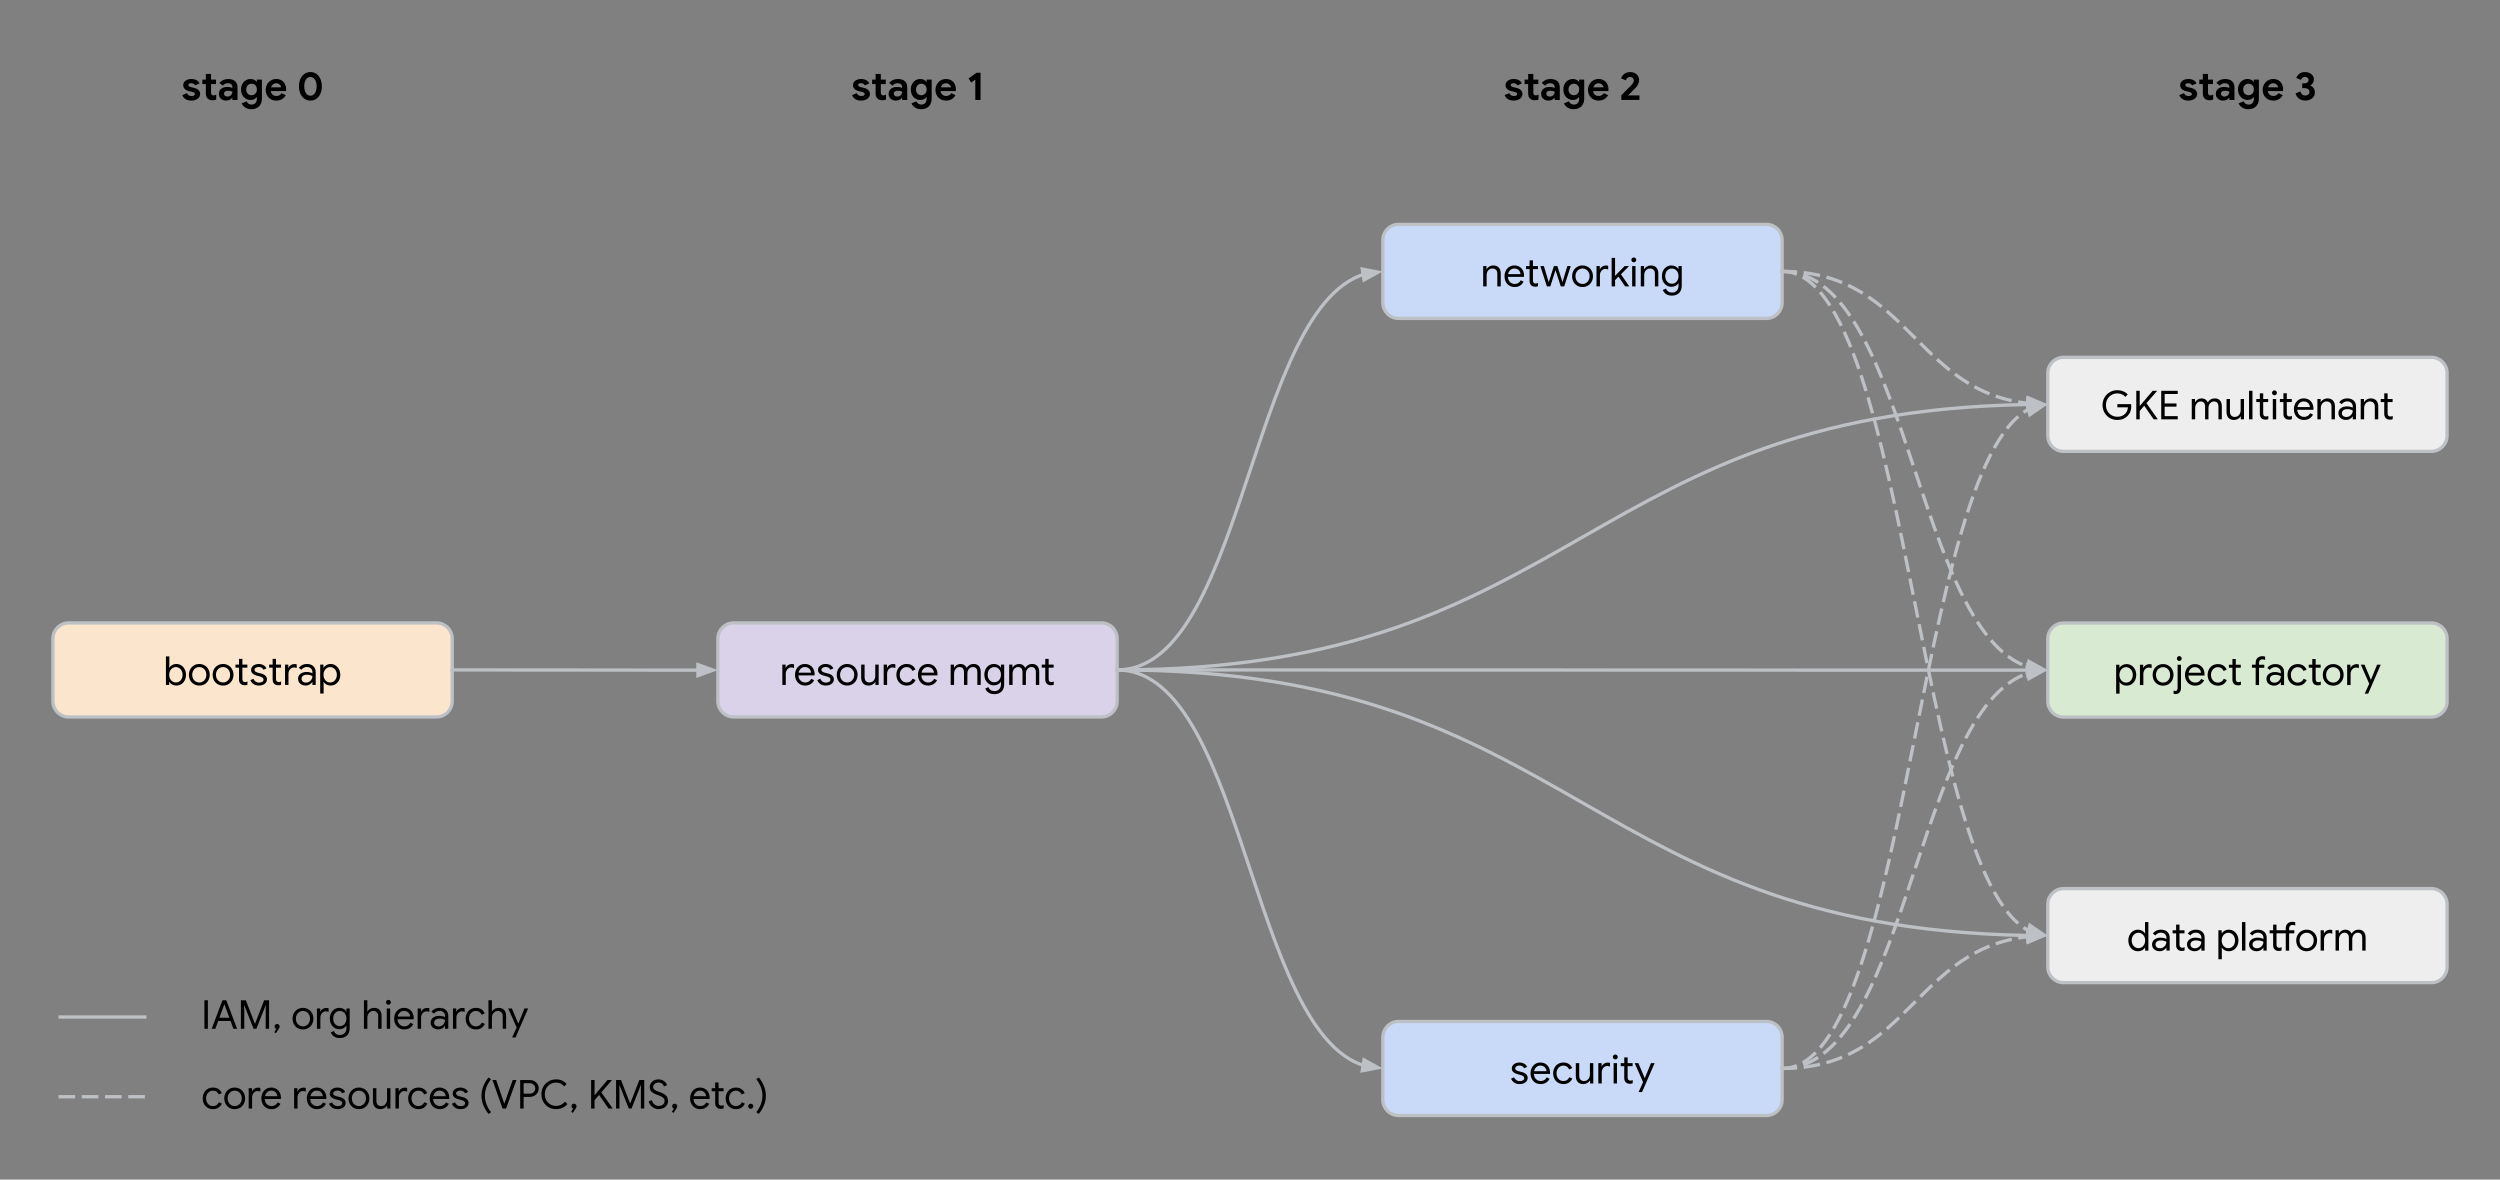 <?xml version="1.0" encoding="UTF-8" standalone="no"?>
<svg
   xmlns:dc="http://purl.org/dc/elements/1.1/"
   xmlns:cc="http://creativecommons.org/ns#"
   xmlns:rdf="http://www.w3.org/1999/02/22-rdf-syntax-ns#"
   xmlns:svg="http://www.w3.org/2000/svg"
   xmlns="http://www.w3.org/2000/svg"
   xmlns:sodipodi="http://sodipodi.sourceforge.net/DTD/sodipodi-0.dtd"
   xmlns:inkscape="http://www.inkscape.org/namespaces/inkscape"
   inkscape:version="1.0 (4035a4f, 2020-05-01)"
   height="443.976"
   width="940.945"
   sodipodi:docname="stages.svg"
   id="svg665"
   stroke-miterlimit="10"
   stroke-linecap="square"
   stroke="none"
   fill="none"
   viewBox="0 0 940.945 443.976"
   version="1.1">
  <rect x="0" y="0" width="940.945" height="443.976" fill="#808080" stroke="none"/>
  <defs
     id="defs669" />
  <sodipodi:namedview
     inkscape:current-layer="svg665"
     inkscape:window-maximized="1"
     inkscape:window-y="25"
     inkscape:window-x="0"
     inkscape:cy="228.96981"
     inkscape:cx="454.37007"
     inkscape:zoom="0.72708333"
     fit-margin-bottom="10"
     fit-margin-right="10"
     fit-margin-left="10"
     fit-margin-top="10"
     showgrid="false"
     id="namedview667"
     inkscape:window-height="1147"
     inkscape:window-width="1920"
     inkscape:pageshadow="2"
     inkscape:pageopacity="1"
     guidetolerance="10"
     gridtolerance="10"
     objecttolerance="10"
     borderopacity="1"
     bordercolor="#666666"
     pagecolor="#ffffff" />
  <clipPath
     id="g10b1e4c2837_0_33.0">
    <path
       id="path512"
       clip-rule="nonzero"
       d="M 0,0 H 960 V 540 H 0 Z" />
  </clipPath>
  <path
     style="stroke-width:1.25"
     fill="#fce5cd"
     d="m 19.921,240.348 v 0 c 0,-3.258 2.641,-5.899 5.899,-5.899 h 138.477 c 1.565,0 3.065,0.621 4.171,1.728 1.106,1.106 1.728,2.607 1.728,4.171 v 23.596 c 0,3.258 -2.641,5.899 -5.899,5.899 H 25.82 c -3.258,0 -5.899,-2.641 -5.899,-5.899 z"
     fill-rule="evenodd"
     id="path517" />
  <path
     stroke="#bdc1c6"
     stroke-width="1.25"
     stroke-linejoin="round"
     stroke-linecap="butt"
     d="m 19.921,240.348 v 0 c 0,-3.258 2.641,-5.899 5.899,-5.899 h 138.477 c 1.565,0 3.065,0.621 4.171,1.728 1.106,1.106 1.728,2.607 1.728,4.171 v 23.596 c 0,3.258 -2.641,5.899 -5.899,5.899 H 25.82 c -3.258,0 -5.899,-2.641 -5.899,-5.899 z"
     fill-rule="evenodd"
     id="path519" />
  <path
     style="stroke-width:1.25"
     fill="#000000"
     d="m 66.336,258.03 q -0.859,0 -1.562,-0.391 -0.703,-0.391 -1.035,-0.977 h -0.059 v 1.133 H 62.449 v -10.742 h 1.289 v 3.164 l -0.059,1.074 h 0.059 q 0.332,-0.586 1.035,-0.977 0.703,-0.41 1.562,-0.41 1.035,0 1.875,0.527 0.84,0.527 1.309,1.465 0.488,0.918 0.488,2.07 0,1.172 -0.488,2.109 -0.469,0.918 -1.309,1.445 -0.84,0.508 -1.875,0.508 z m -0.137,-1.152 q 0.664,0 1.25,-0.352 0.586,-0.371 0.918,-1.016 0.352,-0.664 0.352,-1.543 0,-0.859 -0.352,-1.523 -0.332,-0.664 -0.918,-1.016 -0.586,-0.371 -1.25,-0.371 -0.664,0 -1.25,0.371 -0.566,0.352 -0.918,1.016 -0.352,0.664 -0.352,1.523 0,0.879 0.352,1.543 0.352,0.645 0.918,1.016 0.586,0.352 1.25,0.352 z m 8.815,1.152 q -1.133,0 -2.031,-0.527 -0.898,-0.547 -1.406,-1.465 -0.488,-0.938 -0.488,-2.07 0,-1.113 0.488,-2.051 0.508,-0.938 1.406,-1.465 0.898,-0.547 2.031,-0.547 1.113,0 2.012,0.547 0.918,0.527 1.406,1.465 0.508,0.938 0.508,2.051 0,1.133 -0.508,2.07 -0.488,0.918 -1.406,1.465 -0.898,0.527 -2.012,0.527 z m 0,-1.152 q 0.703,0 1.309,-0.352 0.605,-0.352 0.977,-1.016 0.371,-0.664 0.371,-1.543 0,-0.879 -0.371,-1.543 -0.371,-0.664 -0.977,-1.016 -0.605,-0.352 -1.309,-0.352 -0.703,0 -1.328,0.352 -0.605,0.352 -0.977,1.016 -0.371,0.664 -0.371,1.543 0,0.879 0.371,1.543 0.371,0.664 0.977,1.016 0.625,0.352 1.328,0.352 z m 8.94,1.152 q -1.133,0 -2.031,-0.527 -0.898,-0.547 -1.406,-1.465 -0.488,-0.938 -0.488,-2.07 0,-1.113 0.488,-2.051 0.508,-0.938 1.406,-1.465 0.898,-0.547 2.031,-0.547 1.113,0 2.012,0.547 0.918,0.527 1.406,1.465 0.508,0.938 0.508,2.051 0,1.133 -0.508,2.07 -0.488,0.918 -1.406,1.465 -0.898,0.527 -2.012,0.527 z m 0,-1.152 q 0.703,0 1.309,-0.352 0.605,-0.352 0.977,-1.016 0.371,-0.664 0.371,-1.543 0,-0.879 -0.371,-1.543 -0.371,-0.664 -0.977,-1.016 -0.605,-0.352 -1.309,-0.352 -0.703,0 -1.328,0.352 -0.605,0.352 -0.977,1.016 -0.371,0.664 -0.371,1.543 0,0.879 0.371,1.543 0.371,0.664 0.977,1.016 0.625,0.352 1.328,0.352 z m 8.129,1.035 q -0.469,0 -0.879,-0.137 -0.391,-0.156 -0.645,-0.41 -0.605,-0.566 -0.605,-1.582 v -4.492 H 88.626 v -1.152 h 1.328 v -2.148 h 1.27 v 2.148 h 1.875 v 1.152 h -1.875 v 4.18 q 0,0.625 0.234,0.938 0.293,0.312 0.84,0.312 0.449,0 0.84,-0.254 v 1.25 q -0.234,0.117 -0.469,0.156 -0.234,0.039 -0.586,0.039 z m 5.367,0.117 q -1.23,0 -2.051,-0.566 -0.82,-0.586 -1.172,-1.484 l 1.133,-0.508 q 0.293,0.684 0.859,1.074 0.566,0.371 1.23,0.371 0.723,0 1.23,-0.293 0.508,-0.293 0.508,-0.84 0,-0.469 -0.41,-0.762 -0.391,-0.293 -1.27,-0.508 l -0.918,-0.234 q -0.918,-0.234 -1.504,-0.762 -0.586,-0.547 -0.586,-1.406 0,-0.664 0.391,-1.152 0.391,-0.508 1.055,-0.781 0.664,-0.273 1.426,-0.273 1.016,0 1.797,0.449 0.781,0.43 1.113,1.211 l -1.113,0.508 q -0.508,-1.035 -1.816,-1.035 -0.625,0 -1.094,0.293 -0.469,0.293 -0.469,0.742 0,0.43 0.332,0.703 0.332,0.254 0.977,0.41 l 1.113,0.293 q 1.133,0.273 1.699,0.84 0.566,0.566 0.566,1.367 0,0.723 -0.41,1.25 -0.391,0.527 -1.094,0.82 -0.684,0.273 -1.523,0.273 z m 7.293,-0.117 q -0.469,0 -0.879,-0.137 -0.391,-0.156 -0.645,-0.41 -0.605,-0.566 -0.605,-1.582 v -4.492 h -1.328 v -1.152 h 1.328 v -2.148 h 1.27 v 2.148 h 1.875 v 1.152 h -1.875 v 4.18 q 0,0.625 0.234,0.938 0.293,0.312 0.84,0.312 0.449,0 0.84,-0.254 v 1.25 q -0.234,0.117 -0.469,0.156 -0.234,0.039 -0.586,0.039 z m 2.541,-7.773 h 1.23 v 1.23 h 0.059 q 0.215,-0.625 0.859,-1.035 0.645,-0.41 1.348,-0.41 0.527,0 0.898,0.137 v 1.387 q -0.469,-0.234 -1.074,-0.234 -0.547,0 -1.016,0.312 -0.469,0.312 -0.742,0.859 -0.273,0.527 -0.273,1.133 v 4.277 h -1.289 z m 7.786,7.891 q -0.84,0 -1.504,-0.332 -0.664,-0.332 -1.035,-0.898 -0.352,-0.586 -0.352,-1.309 0,-1.211 0.918,-1.895 0.918,-0.684 2.305,-0.684 0.703,0 1.289,0.156 0.586,0.137 0.898,0.332 v -0.469 q 0,-0.859 -0.605,-1.367 -0.586,-0.527 -1.504,-0.527 -0.625,0 -1.172,0.293 -0.547,0.273 -0.859,0.762 l -0.977,-0.723 q 0.469,-0.684 1.25,-1.074 0.801,-0.391 1.758,-0.391 1.562,0 2.441,0.82 0.898,0.82 0.898,2.227 v 4.844 h -1.23 v -1.094 h -0.059 q -0.332,0.547 -0.996,0.938 -0.645,0.391 -1.465,0.391 z m 0.117,-1.113 q 0.645,0 1.191,-0.332 0.566,-0.332 0.879,-0.879 0.332,-0.566 0.332,-1.23 -0.352,-0.234 -0.879,-0.371 -0.527,-0.156 -1.113,-0.156 -1.055,0 -1.582,0.43 -0.527,0.43 -0.527,1.113 0,0.645 0.469,1.035 0.488,0.391 1.23,0.391 z m 5.328,-6.777 h 1.23 v 1.152 h 0.059 q 0.332,-0.586 1.035,-0.977 0.703,-0.41 1.562,-0.41 1.035,0 1.855,0.527 0.84,0.527 1.328,1.465 0.488,0.918 0.488,2.07 0,1.172 -0.488,2.109 -0.488,0.918 -1.328,1.445 -0.82,0.508 -1.855,0.508 -0.859,0 -1.562,-0.391 -0.703,-0.391 -1.035,-0.977 h -0.059 l 0.059,1.055 v 3.32 h -1.289 z m 3.75,6.738 q 0.664,0 1.25,-0.352 0.586,-0.371 0.918,-1.016 0.352,-0.664 0.352,-1.543 0,-0.859 -0.352,-1.523 -0.332,-0.664 -0.918,-1.016 -0.586,-0.371 -1.25,-0.371 -0.664,0 -1.25,0.371 -0.566,0.352 -0.918,1.016 -0.352,0.664 -0.352,1.523 0,0.879 0.352,1.543 0.352,0.645 0.918,1.016 0.586,0.352 1.25,0.352 z"
     fill-rule="nonzero"
     id="path521" />
  <path
     style="stroke-width:1.25"
     fill="#d9d2e9"
     d="m 270.197,240.348 v 0 c 0,-3.258 2.641,-5.899 5.899,-5.899 h 138.477 c 1.565,0 3.065,0.621 4.171,1.728 1.106,1.106 1.728,2.607 1.728,4.171 v 23.596 c 0,3.258 -2.641,5.899 -5.899,5.899 H 276.096 c -3.258,0 -5.899,-2.641 -5.899,-5.899 z"
     fill-rule="evenodd"
     id="path523" />
  <path
     stroke="#bdc1c6"
     stroke-width="1.25"
     stroke-linejoin="round"
     stroke-linecap="butt"
     d="m 270.197,240.348 v 0 c 0,-3.258 2.641,-5.899 5.899,-5.899 h 138.477 c 1.565,0 3.065,0.621 4.171,1.728 1.106,1.106 1.728,2.607 1.728,4.171 v 23.596 c 0,3.258 -2.641,5.899 -5.899,5.899 H 276.096 c -3.258,0 -5.899,-2.641 -5.899,-5.899 z"
     fill-rule="evenodd"
     id="path525" />
  <path
     style="stroke-width:1.25"
     fill="#000000"
     d="m 294.454,250.139 h 1.23 v 1.23 h 0.059 q 0.215,-0.625 0.859,-1.035 0.645,-0.41 1.348,-0.41 0.527,0 0.898,0.137 v 1.387 q -0.469,-0.234 -1.074,-0.234 -0.547,0 -1.016,0.312 -0.469,0.312 -0.742,0.859 -0.273,0.527 -0.273,1.133 v 4.277 h -1.289 z m 8.593,7.891 q -1.094,0 -1.973,-0.508 -0.859,-0.527 -1.348,-1.445 -0.488,-0.938 -0.488,-2.09 0,-1.094 0.449,-2.031 0.449,-0.938 1.289,-1.484 0.859,-0.566 1.953,-0.566 1.133,0 1.953,0.508 0.82,0.488 1.27,1.387 0.449,0.879 0.449,2.012 0,0.195 -0.039,0.391 h -6.055 q 0.039,0.879 0.41,1.484 0.391,0.586 0.957,0.898 0.586,0.293 1.211,0.293 1.504,0 2.266,-1.387 l 1.074,0.527 q -0.469,0.918 -1.328,1.465 -0.859,0.547 -2.051,0.547 z m 2.207,-4.863 q -0.039,-0.488 -0.273,-0.957 -0.234,-0.488 -0.762,-0.82 -0.508,-0.332 -1.289,-0.332 -0.898,0 -1.523,0.586 -0.625,0.566 -0.82,1.523 z m 5.571,4.863 q -1.23,0 -2.051,-0.566 -0.82,-0.586 -1.172,-1.484 l 1.133,-0.508 q 0.293,0.684 0.859,1.074 0.566,0.371 1.23,0.371 0.723,0 1.23,-0.293 0.508,-0.293 0.508,-0.84 0,-0.469 -0.41,-0.762 -0.391,-0.293 -1.27,-0.508 l -0.918,-0.234 q -0.918,-0.234 -1.504,-0.762 -0.586,-0.547 -0.586,-1.406 0,-0.664 0.391,-1.152 0.391,-0.508 1.055,-0.781 0.664,-0.273 1.426,-0.273 1.016,0 1.797,0.449 0.781,0.43 1.113,1.211 l -1.113,0.508 q -0.508,-1.035 -1.816,-1.035 -0.625,0 -1.094,0.293 -0.469,0.293 -0.469,0.742 0,0.43 0.332,0.703 0.332,0.254 0.977,0.41 l 1.113,0.293 q 1.133,0.273 1.699,0.84 0.566,0.566 0.566,1.367 0,0.723 -0.41,1.25 -0.391,0.527 -1.094,0.82 -0.684,0.273 -1.523,0.273 z m 8.029,0 q -1.133,0 -2.031,-0.527 -0.898,-0.547 -1.406,-1.465 -0.488,-0.938 -0.488,-2.07 0,-1.113 0.488,-2.051 0.508,-0.938 1.406,-1.465 0.898,-0.547 2.031,-0.547 1.113,0 2.012,0.547 0.918,0.527 1.406,1.465 0.508,0.938 0.508,2.051 0,1.133 -0.508,2.07 -0.488,0.918 -1.406,1.465 -0.898,0.527 -2.012,0.527 z m 0,-1.152 q 0.703,0 1.309,-0.352 0.605,-0.352 0.977,-1.016 0.371,-0.664 0.371,-1.543 0,-0.879 -0.371,-1.543 -0.371,-0.664 -0.977,-1.016 -0.605,-0.352 -1.309,-0.352 -0.703,0 -1.328,0.352 -0.605,0.352 -0.977,1.016 -0.371,0.664 -0.371,1.543 0,0.879 0.371,1.543 0.371,0.664 0.977,1.016 0.625,0.352 1.328,0.352 z m 8.103,1.152 q -1.367,0 -2.109,-0.801 -0.723,-0.82 -0.723,-2.266 v -4.824 h 1.289 v 4.629 q 0,1.094 0.488,1.602 0.488,0.508 1.328,0.508 0.645,0 1.152,-0.332 0.508,-0.352 0.781,-0.898 0.273,-0.566 0.273,-1.172 v -4.336 h 1.27 v 7.656 h -1.211 v -1.113 h -0.059 q -0.312,0.566 -1.016,0.957 -0.684,0.391 -1.465,0.391 z m 5.642,-7.891 h 1.23 v 1.23 h 0.059 q 0.215,-0.625 0.859,-1.035 0.645,-0.41 1.348,-0.41 0.527,0 0.898,0.137 v 1.387 q -0.469,-0.234 -1.074,-0.234 -0.547,0 -1.016,0.312 -0.469,0.312 -0.742,0.859 -0.273,0.527 -0.273,1.133 v 4.277 h -1.289 z m 8.652,7.891 q -1.113,0 -2.012,-0.527 -0.879,-0.527 -1.367,-1.445 -0.488,-0.938 -0.488,-2.09 0,-1.152 0.488,-2.07 0.488,-0.938 1.367,-1.465 0.898,-0.527 2.012,-0.527 1.25,0 2.09,0.586 0.84,0.566 1.211,1.523 l -1.152,0.488 q -0.293,-0.703 -0.859,-1.074 -0.566,-0.371 -1.348,-0.371 -0.684,0 -1.27,0.371 -0.586,0.371 -0.938,1.035 -0.352,0.645 -0.352,1.504 0,0.859 0.352,1.523 0.352,0.664 0.938,1.035 0.586,0.352 1.27,0.352 0.801,0 1.387,-0.371 0.586,-0.371 0.879,-1.074 l 1.133,0.488 q -0.391,0.938 -1.25,1.523 -0.859,0.586 -2.09,0.586 z m 8.056,0 q -1.094,0 -1.973,-0.508 -0.859,-0.527 -1.348,-1.445 -0.488,-0.938 -0.488,-2.09 0,-1.094 0.449,-2.031 0.449,-0.938 1.289,-1.484 0.859,-0.566 1.953,-0.566 1.133,0 1.953,0.508 0.82,0.488 1.27,1.387 0.449,0.879 0.449,2.012 0,0.195 -0.039,0.391 h -6.055 q 0.039,0.879 0.41,1.484 0.391,0.586 0.957,0.898 0.586,0.293 1.211,0.293 1.504,0 2.266,-1.387 l 1.074,0.527 q -0.469,0.918 -1.328,1.465 -0.859,0.547 -2.051,0.547 z m 2.207,-4.863 q -0.039,-0.488 -0.273,-0.957 -0.234,-0.488 -0.762,-0.82 -0.508,-0.332 -1.289,-0.332 -0.898,0 -1.523,0.586 -0.625,0.566 -0.82,1.523 z m 1.883,4.629 z m 4.418,-7.656 h 1.23 v 1.133 h 0.059 q 0.332,-0.586 0.977,-0.977 0.664,-0.391 1.406,-0.391 0.84,0 1.465,0.41 0.625,0.41 0.879,1.074 0.41,-0.664 1.074,-1.074 0.664,-0.41 1.562,-0.41 1.309,0 1.973,0.801 0.684,0.801 0.684,2.188 v 4.902 h -1.27 v -4.707 q 0,-1.074 -0.43,-1.543 -0.43,-0.488 -1.289,-0.488 -0.566,0 -1.035,0.332 -0.469,0.332 -0.742,0.898 -0.254,0.547 -0.254,1.191 v 4.316 h -1.27 v -4.688 q 0,-1.094 -0.449,-1.562 -0.43,-0.488 -1.27,-0.488 -0.566,0 -1.035,0.352 -0.449,0.332 -0.723,0.898 -0.254,0.547 -0.254,1.191 v 4.297 h -1.289 z m 16.424,11.133 q -1.348,0 -2.227,-0.625 -0.879,-0.625 -1.172,-1.523 l 1.172,-0.488 q 0.234,0.664 0.82,1.074 0.605,0.41 1.406,0.41 1.191,0 1.836,-0.703 0.664,-0.684 0.664,-1.934 v -0.859 h -0.059 q -0.371,0.586 -1.055,0.957 -0.684,0.371 -1.562,0.371 -0.977,0 -1.797,-0.508 -0.82,-0.527 -1.309,-1.426 -0.469,-0.918 -0.469,-2.09 0,-1.152 0.469,-2.07 0.488,-0.938 1.309,-1.445 0.82,-0.508 1.797,-0.508 0.879,0 1.562,0.371 0.684,0.371 1.055,0.957 h 0.059 v -1.094 h 1.211 v 7.363 q 0,1.836 -1.016,2.793 -1.016,0.977 -2.695,0.977 z m 0,-4.473 q 0.703,0 1.25,-0.352 0.566,-0.352 0.898,-0.996 0.352,-0.645 0.352,-1.523 0,-0.898 -0.352,-1.543 -0.332,-0.645 -0.898,-0.977 -0.547,-0.352 -1.25,-0.352 -0.684,0 -1.25,0.352 -0.566,0.332 -0.918,0.996 -0.332,0.645 -0.332,1.523 0,0.879 0.332,1.543 0.352,0.645 0.918,0.996 0.566,0.332 1.25,0.332 z m 5.596,-6.66 h 1.23 v 1.133 h 0.059 q 0.332,-0.586 0.977,-0.977 0.664,-0.391 1.406,-0.391 0.84,0 1.465,0.41 0.625,0.41 0.879,1.074 0.41,-0.664 1.074,-1.074 0.664,-0.41 1.562,-0.41 1.309,0 1.973,0.801 0.684,0.801 0.684,2.188 v 4.902 h -1.27 v -4.707 q 0,-1.074 -0.43,-1.543 -0.43,-0.488 -1.289,-0.488 -0.566,0 -1.035,0.332 -0.469,0.332 -0.742,0.898 -0.254,0.547 -0.254,1.191 v 4.316 h -1.27 v -4.688 q 0,-1.094 -0.449,-1.562 -0.43,-0.488 -1.27,-0.488 -0.566,0 -1.035,0.352 -0.449,0.332 -0.723,0.898 -0.254,0.547 -0.254,1.191 v 4.297 h -1.289 z m 15.714,7.773 q -0.469,0 -0.879,-0.137 -0.391,-0.156 -0.645,-0.41 -0.605,-0.566 -0.605,-1.582 v -4.492 h -1.328 v -1.152 h 1.328 v -2.148 h 1.27 v 2.148 h 1.875 v 1.152 h -1.875 v 4.18 q 0,0.625 0.234,0.938 0.293,0.312 0.84,0.312 0.449,0 0.84,-0.254 v 1.25 q -0.234,0.117 -0.469,0.156 -0.234,0.039 -0.586,0.039 z"
     fill-rule="nonzero"
     id="path527" />
  <path
     style="stroke-width:1.25"
     fill="#c9daf8"
     d="m 520.472,90.348 v 0 c 0,-3.258 2.641,-5.899 5.899,-5.899 h 138.477 c 1.564,0 3.065,0.621 4.171,1.728 1.106,1.106 1.728,2.607 1.728,4.171 v 23.596 c 0,3.258 -2.641,5.899 -5.899,5.899 H 526.371 c -3.258,0 -5.899,-2.641 -5.899,-5.899 z"
     fill-rule="evenodd"
     id="path529" />
  <path
     stroke="#bdc1c6"
     stroke-width="1.25"
     stroke-linejoin="round"
     stroke-linecap="butt"
     d="m 520.472,90.348 v 0 c 0,-3.258 2.641,-5.899 5.899,-5.899 h 138.477 c 1.564,0 3.065,0.621 4.171,1.728 1.106,1.106 1.728,2.607 1.728,4.171 v 23.596 c 0,3.258 -2.641,5.899 -5.899,5.899 H 526.371 c -3.258,0 -5.899,-2.641 -5.899,-5.899 z"
     fill-rule="evenodd"
     id="path531" />
  <path
     style="stroke-width:1.25"
     fill="#000000"
     d="m 558.245,100.139 h 1.23 v 1.133 h 0.059 q 0.312,-0.566 0.996,-0.957 0.684,-0.41 1.465,-0.41 1.387,0 2.109,0.801 0.742,0.801 0.742,2.188 v 4.902 h -1.289 v -4.707 q 0,-1.074 -0.508,-1.543 -0.508,-0.488 -1.387,-0.488 -0.625,0 -1.113,0.352 -0.488,0.332 -0.762,0.898 -0.254,0.566 -0.254,1.191 v 4.297 h -1.289 z m 11.833,7.891 q -1.094,0 -1.973,-0.508 -0.859,-0.527 -1.348,-1.445 -0.488,-0.938 -0.488,-2.09 0,-1.094 0.449,-2.031 0.449,-0.938 1.289,-1.484 0.859,-0.566 1.953,-0.566 1.133,0 1.953,0.508 0.82,0.488 1.27,1.387 0.449,0.879 0.449,2.012 0,0.195 -0.039,0.391 h -6.055 q 0.039,0.879 0.41,1.484 0.391,0.586 0.957,0.898 0.586,0.293 1.211,0.293 1.504,0 2.266,-1.387 l 1.074,0.527 q -0.469,0.918 -1.328,1.465 -0.859,0.547 -2.051,0.547 z m 2.207,-4.863 q -0.039,-0.488 -0.273,-0.957 -0.234,-0.488 -0.762,-0.82 -0.508,-0.332 -1.289,-0.332 -0.898,0 -1.523,0.586 -0.625,0.566 -0.82,1.523 z m 5.544,4.746 q -0.469,0 -0.879,-0.137 -0.391,-0.156 -0.645,-0.41 -0.605,-0.566 -0.605,-1.582 v -4.492 h -1.328 v -1.152 h 1.328 v -2.148 h 1.27 v 2.148 h 1.875 v 1.152 h -1.875 v 4.18 q 0,0.625 0.234,0.938 0.293,0.312 0.84,0.312 0.449,0 0.84,-0.254 v 1.25 q -0.234,0.117 -0.469,0.156 -0.234,0.039 -0.586,0.039 z m 1.926,-7.773 h 1.328 l 1.816,6.055 h 0.019 l 1.934,-6.055 h 1.309 l 1.934,6.035 v 0 l 1.816,-6.035 h 1.289 l -2.461,7.656 h -1.289 l -1.992,-6.113 -1.953,6.113 h -1.289 z m 15.88,7.891 q -1.133,0 -2.031,-0.527 -0.898,-0.547 -1.406,-1.465 -0.488,-0.938 -0.488,-2.07 0,-1.113 0.488,-2.051 0.508,-0.938 1.406,-1.465 0.898,-0.547 2.031,-0.547 1.113,0 2.012,0.547 0.918,0.527 1.406,1.465 0.508,0.938 0.508,2.051 0,1.133 -0.508,2.07 -0.488,0.918 -1.406,1.465 -0.898,0.527 -2.012,0.527 z m 0,-1.152 q 0.703,0 1.309,-0.352 0.605,-0.352 0.977,-1.016 0.371,-0.664 0.371,-1.543 0,-0.879 -0.371,-1.543 -0.371,-0.664 -0.977,-1.016 -0.605,-0.352 -1.309,-0.352 -0.703,0 -1.328,0.352 -0.605,0.352 -0.977,1.016 -0.371,0.664 -0.371,1.543 0,0.879 0.371,1.543 0.371,0.664 0.977,1.016 0.625,0.352 1.328,0.352 z m 5.255,-6.738 h 1.23 v 1.23 h 0.059 q 0.215,-0.625 0.859,-1.035 0.645,-0.41 1.348,-0.41 0.527,0 0.898,0.137 v 1.387 q -0.469,-0.234 -1.074,-0.234 -0.547,0 -1.016,0.312 -0.469,0.312 -0.742,0.859 -0.273,0.527 -0.273,1.133 v 4.277 h -1.289 z m 5.7,-3.086 h 1.289 v 6.758 l 3.594,-3.672 h 1.621 v 0.059 l -3.008,3.047 3.105,4.492 v 0.059 h -1.543 l -2.461,-3.672 -1.309,1.309 v 2.363 h -1.289 z m 8.337,1.68 q -0.371,0 -0.645,-0.273 -0.273,-0.273 -0.273,-0.645 0,-0.391 0.273,-0.645 0.273,-0.273 0.645,-0.273 0.391,0 0.645,0.273 0.273,0.254 0.273,0.645 0,0.371 -0.273,0.645 -0.254,0.273 -0.645,0.273 z m -0.625,1.406 h 1.27 v 7.656 h -1.27 z m 3.253,0 h 1.23 v 1.133 h 0.059 q 0.312,-0.566 0.996,-0.957 0.684,-0.41 1.465,-0.41 1.387,0 2.109,0.801 0.742,0.801 0.742,2.188 v 4.902 h -1.289 v -4.707 q 0,-1.074 -0.508,-1.543 -0.508,-0.488 -1.387,-0.488 -0.625,0 -1.113,0.352 -0.488,0.332 -0.762,0.898 -0.254,0.566 -0.254,1.191 v 4.297 h -1.289 z m 11.699,11.133 q -1.348,0 -2.227,-0.625 -0.879,-0.625 -1.172,-1.523 l 1.172,-0.488 q 0.234,0.664 0.82,1.074 0.605,0.41 1.406,0.41 1.191,0 1.836,-0.703 0.664,-0.684 0.664,-1.934 v -0.859 h -0.059 q -0.371,0.586 -1.055,0.957 -0.684,0.371 -1.562,0.371 -0.977,0 -1.797,-0.508 -0.82,-0.527 -1.309,-1.426 -0.469,-0.918 -0.469,-2.09 0,-1.152 0.469,-2.07 0.488,-0.938 1.309,-1.445 0.82,-0.508 1.797,-0.508 0.879,0 1.562,0.371 0.684,0.371 1.055,0.957 h 0.059 v -1.094 h 1.211 v 7.363 q 0,1.836 -1.016,2.793 -1.016,0.977 -2.695,0.977 z m 0,-4.473 q 0.703,0 1.25,-0.352 0.566,-0.352 0.898,-0.996 0.352,-0.645 0.352,-1.523 0,-0.898 -0.352,-1.543 -0.332,-0.645 -0.898,-0.977 -0.547,-0.352 -1.25,-0.352 -0.684,0 -1.25,0.352 -0.566,0.332 -0.918,0.996 -0.332,0.645 -0.332,1.523 0,0.879 0.332,1.543 0.352,0.645 0.918,0.996 0.566,0.332 1.25,0.332 z"
     fill-rule="nonzero"
     id="path533" />
  <path
     style="stroke-width:1.25"
     fill="#c9daf8"
     d="m 520.472,390.348 v 0 c 0,-3.258 2.641,-5.899 5.899,-5.899 h 138.477 c 1.564,0 3.065,0.621 4.171,1.728 1.106,1.106 1.728,2.607 1.728,4.171 v 23.596 c 0,3.258 -2.641,5.899 -5.899,5.899 H 526.371 c -3.258,0 -5.899,-2.641 -5.899,-5.899 z"
     fill-rule="evenodd"
     id="path535" />
  <path
     stroke="#bdc1c6"
     stroke-width="1.25"
     stroke-linejoin="round"
     stroke-linecap="butt"
     d="m 520.472,390.348 v 0 c 0,-3.258 2.641,-5.899 5.899,-5.899 h 138.477 c 1.564,0 3.065,0.621 4.171,1.728 1.106,1.106 1.728,2.607 1.728,4.171 v 23.596 c 0,3.258 -2.641,5.899 -5.899,5.899 H 526.371 c -3.258,0 -5.899,-2.641 -5.899,-5.899 z"
     fill-rule="evenodd"
     id="path537" />
  <path
     style="stroke-width:1.25"
     fill="#000000"
     d="m 571.953,408.03 q -1.23,0 -2.051,-0.566 -0.82,-0.586 -1.172,-1.484 l 1.133,-0.508 q 0.293,0.684 0.859,1.074 0.566,0.371 1.23,0.371 0.723,0 1.23,-0.293 0.508,-0.293 0.508,-0.84 0,-0.469 -0.41,-0.762 -0.391,-0.293 -1.27,-0.508 l -0.918,-0.234 q -0.918,-0.234 -1.504,-0.762 -0.586,-0.547 -0.586,-1.406 0,-0.664 0.391,-1.152 0.391,-0.508 1.055,-0.781 0.664,-0.273 1.426,-0.273 1.016,0 1.797,0.449 0.781,0.43 1.113,1.211 l -1.113,0.508 q -0.508,-1.035 -1.816,-1.035 -0.625,0 -1.094,0.293 -0.469,0.293 -0.469,0.742 0,0.43 0.332,0.703 0.332,0.254 0.977,0.41 l 1.113,0.293 q 1.133,0.273 1.699,0.84 0.566,0.566 0.566,1.367 0,0.723 -0.41,1.25 -0.391,0.527 -1.094,0.82 -0.684,0.273 -1.523,0.273 z m 7.912,0 q -1.094,0 -1.973,-0.508 -0.859,-0.527 -1.348,-1.445 -0.488,-0.938 -0.488,-2.09 0,-1.094 0.449,-2.031 0.449,-0.938 1.289,-1.484 0.859,-0.566 1.953,-0.566 1.133,0 1.953,0.508 0.82,0.488 1.27,1.387 0.449,0.879 0.449,2.012 0,0.195 -0.039,0.391 h -6.055 q 0.039,0.879 0.41,1.484 0.391,0.586 0.957,0.898 0.586,0.293 1.211,0.293 1.504,0 2.266,-1.387 l 1.074,0.527 q -0.469,0.918 -1.328,1.465 -0.859,0.547 -2.051,0.547 z m 2.207,-4.863 q -0.039,-0.488 -0.273,-0.957 -0.234,-0.488 -0.762,-0.82 -0.508,-0.332 -1.289,-0.332 -0.898,0 -1.523,0.586 -0.625,0.566 -0.82,1.523 z m 6.372,4.863 q -1.113,0 -2.012,-0.527 -0.879,-0.527 -1.367,-1.445 -0.488,-0.938 -0.488,-2.09 0,-1.152 0.488,-2.07 0.488,-0.938 1.367,-1.465 0.898,-0.527 2.012,-0.527 1.25,0 2.09,0.586 0.84,0.566 1.211,1.523 l -1.152,0.488 q -0.293,-0.703 -0.859,-1.074 -0.566,-0.371 -1.348,-0.371 -0.684,0 -1.27,0.371 -0.586,0.371 -0.938,1.035 -0.352,0.645 -0.352,1.504 0,0.859 0.352,1.523 0.352,0.664 0.938,1.035 0.586,0.352 1.27,0.352 0.801,0 1.387,-0.371 0.586,-0.371 0.879,-1.074 l 1.133,0.488 q -0.391,0.938 -1.25,1.523 -0.859,0.586 -2.09,0.586 z m 7.487,0 q -1.367,0 -2.109,-0.801 -0.723,-0.82 -0.723,-2.266 v -4.824 h 1.289 v 4.629 q 0,1.094 0.488,1.602 0.488,0.508 1.328,0.508 0.645,0 1.152,-0.332 0.508,-0.352 0.781,-0.898 0.273,-0.566 0.273,-1.172 v -4.336 h 1.27 v 7.656 h -1.211 v -1.113 h -0.059 q -0.312,0.566 -1.016,0.957 -0.684,0.391 -1.465,0.391 z m 5.642,-7.891 h 1.23 v 1.23 h 0.059 q 0.215,-0.625 0.859,-1.035 0.645,-0.41 1.348,-0.41 0.527,0 0.898,0.137 v 1.387 q -0.469,-0.234 -1.074,-0.234 -0.547,0 -1.016,0.312 -0.469,0.312 -0.742,0.859 -0.273,0.527 -0.273,1.133 v 4.277 h -1.289 z m 6.387,-1.406 q -0.371,0 -0.645,-0.273 -0.273,-0.273 -0.273,-0.645 0,-0.391 0.273,-0.645 0.273,-0.273 0.645,-0.273 0.391,0 0.645,0.273 0.273,0.254 0.273,0.645 0,0.371 -0.273,0.645 -0.254,0.273 -0.645,0.273 z m -0.625,1.406 h 1.27 v 7.656 h -1.27 z m 6.128,7.773 q -0.469,0 -0.879,-0.137 -0.391,-0.156 -0.645,-0.41 -0.605,-0.566 -0.605,-1.582 v -4.492 h -1.328 v -1.152 h 1.328 v -2.148 h 1.27 v 2.148 h 1.875 v 1.152 h -1.875 v 4.18 q 0,0.625 0.234,0.938 0.293,0.312 0.84,0.312 0.449,0 0.84,-0.254 v 1.25 q -0.234,0.117 -0.469,0.156 -0.234,0.039 -0.586,0.039 z m 4.96,-0.605 -3.164,-7.168 h 1.387 l 2.402,5.684 h 0.019 l 2.305,-5.684 h 1.387 l -4.727,10.898 h -1.309 z"
     fill-rule="nonzero"
     id="path539" />
  <path
     style="stroke-width:1.25"
     fill="#eeeeee"
     d="m 770.748,140.387 v 0 c 0,-3.258 2.641,-5.899 5.899,-5.899 h 138.477 c 1.565,0 3.065,0.622 4.171,1.728 1.106,1.106 1.728,2.607 1.728,4.171 v 23.596 c 0,3.258 -2.641,5.899 -5.899,5.899 h -138.477 c -3.258,0 -5.899,-2.641 -5.899,-5.899 z"
     fill-rule="evenodd"
     id="path541" />
  <path
     stroke="#bdc1c6"
     stroke-width="1.25"
     stroke-linejoin="round"
     stroke-linecap="butt"
     d="m 770.748,140.387 v 0 c 0,-3.258 2.641,-5.899 5.899,-5.899 h 138.477 c 1.565,0 3.065,0.622 4.171,1.728 1.106,1.106 1.728,2.607 1.728,4.171 v 23.596 c 0,3.258 -2.641,5.899 -5.899,5.899 h -138.477 c -3.258,0 -5.899,-2.641 -5.899,-5.899 z"
     fill-rule="evenodd"
     id="path543" />
  <path
     style="stroke-width:1.25"
     fill="#000000"
     d="m 796.893,158.069 q -1.504,0 -2.793,-0.723 -1.27,-0.742 -2.012,-2.031 -0.742,-1.289 -0.742,-2.852 0,-1.562 0.742,-2.852 0.742,-1.289 2.012,-2.012 1.289,-0.742 2.793,-0.742 1.191,0 2.227,0.43 1.055,0.41 1.719,1.172 l -0.898,0.918 q -0.508,-0.625 -1.309,-0.957 -0.801,-0.352 -1.719,-0.352 -1.113,0 -2.109,0.547 -0.996,0.547 -1.582,1.543 -0.586,0.996 -0.586,2.305 0,1.309 0.586,2.305 0.586,0.996 1.582,1.543 0.996,0.547 2.109,0.547 1.094,0 1.816,-0.332 0.723,-0.332 1.25,-0.898 0.391,-0.41 0.625,-0.996 0.234,-0.605 0.312,-1.328 h -3.984 v -1.191 h 5.156 q 0.078,0.43 0.078,0.781 0,0.996 -0.312,1.934 -0.312,0.938 -1.016,1.641 -1.484,1.602 -3.945,1.602 z m 7.156,-10.977 h 1.289 v 5.664 h 0.059 l 4.824,-5.664 h 1.641 v 0.059 l -3.984,4.59 4.258,6.035 v 0.059 h -1.543 l -3.555,-5.117 -1.699,1.973 v 3.145 h -1.289 z m 9.39,0 h 6.211 v 1.211 h -4.922 v 3.555 h 4.453 v 1.211 h -4.453 v 3.555 h 4.922 v 1.211 h -6.211 z m 7.074,10.742 z m 4.418,-7.656 h 1.23 v 1.133 h 0.059 q 0.332,-0.586 0.977,-0.977 0.664,-0.391 1.406,-0.391 0.84,0 1.465,0.41 0.625,0.41 0.879,1.074 0.41,-0.664 1.074,-1.074 0.664,-0.41 1.562,-0.41 1.309,0 1.973,0.801 0.684,0.801 0.684,2.188 v 4.902 h -1.27 v -4.707 q 0,-1.074 -0.43,-1.543 -0.43,-0.488 -1.289,-0.488 -0.566,0 -1.035,0.332 -0.469,0.332 -0.742,0.898 -0.254,0.547 -0.254,1.191 v 4.316 h -1.27 v -4.688 q 0,-1.094 -0.449,-1.562 -0.43,-0.488 -1.27,-0.488 -0.566,0 -1.035,0.352 -0.449,0.332 -0.723,0.898 -0.254,0.547 -0.254,1.191 v 4.297 h -1.289 z m 15.914,7.891 q -1.367,0 -2.109,-0.801 -0.723,-0.82 -0.723,-2.266 v -4.824 h 1.289 v 4.629 q 0,1.094 0.488,1.602 0.488,0.508 1.328,0.508 0.645,0 1.152,-0.332 0.508,-0.352 0.781,-0.898 0.273,-0.566 0.273,-1.172 v -4.336 h 1.27 v 7.656 h -1.211 v -1.113 h -0.059 q -0.312,0.566 -1.016,0.957 -0.684,0.391 -1.465,0.391 z m 5.642,-10.977 h 1.289 v 10.742 h -1.289 z m 6.189,10.859 q -0.469,0 -0.879,-0.137 -0.391,-0.156 -0.644,-0.41 -0.606,-0.566 -0.606,-1.582 v -4.492 h -1.328 v -1.152 h 1.328 v -2.148 h 1.27 v 2.148 h 1.875 v 1.152 h -1.875 v 4.18 q 0,0.625 0.234,0.938 0.293,0.312 0.84,0.312 0.449,0 0.84,-0.254 v 1.25 q -0.234,0.117 -0.469,0.156 -0.234,0.039 -0.586,0.039 z m 3.377,-9.18 q -0.371,0 -0.644,-0.273 -0.273,-0.273 -0.273,-0.645 0,-0.391 0.273,-0.645 0.274,-0.273 0.644,-0.273 0.391,0 0.645,0.273 0.273,0.254 0.273,0.645 0,0.371 -0.273,0.645 -0.254,0.273 -0.645,0.273 z m -0.625,1.406 h 1.27 v 7.656 h -1.27 z m 6.128,7.773 q -0.469,0 -0.879,-0.137 -0.391,-0.156 -0.644,-0.41 -0.606,-0.566 -0.606,-1.582 v -4.492 h -1.328 v -1.152 h 1.328 v -2.148 h 1.27 v 2.148 h 1.875 v 1.152 h -1.875 v 4.18 q 0,0.625 0.234,0.938 0.293,0.312 0.84,0.312 0.449,0 0.84,-0.254 v 1.25 q -0.234,0.117 -0.469,0.156 -0.234,0.039 -0.586,0.039 z m 5.629,0.117 q -1.094,0 -1.973,-0.508 -0.859,-0.527 -1.348,-1.445 -0.488,-0.938 -0.488,-2.09 0,-1.094 0.449,-2.031 0.449,-0.938 1.289,-1.484 0.859,-0.566 1.953,-0.566 1.133,0 1.953,0.508 0.82,0.488 1.27,1.387 0.449,0.879 0.449,2.012 0,0.195 -0.039,0.391 h -6.055 q 0.039,0.879 0.41,1.484 0.391,0.586 0.957,0.898 0.586,0.293 1.211,0.293 1.504,0 2.266,-1.387 l 1.074,0.527 q -0.469,0.918 -1.328,1.465 -0.859,0.547 -2.051,0.547 z m 2.207,-4.863 q -0.039,-0.488 -0.273,-0.957 -0.234,-0.488 -0.762,-0.82 -0.508,-0.332 -1.289,-0.332 -0.898,0 -1.523,0.586 -0.625,0.566 -0.82,1.523 z m 2.82,-3.027 h 1.23 v 1.133 h 0.059 q 0.312,-0.566 0.996,-0.957 0.684,-0.41 1.465,-0.41 1.387,0 2.109,0.801 0.742,0.801 0.742,2.188 v 4.902 h -1.289 v -4.707 q 0,-1.074 -0.508,-1.543 -0.508,-0.488 -1.387,-0.488 -0.625,0 -1.113,0.352 -0.488,0.332 -0.762,0.898 -0.254,0.566 -0.254,1.191 v 4.297 h -1.289 z m 10.801,7.891 q -0.84,0 -1.504,-0.332 -0.664,-0.332 -1.035,-0.898 -0.352,-0.586 -0.352,-1.309 0,-1.211 0.918,-1.895 0.918,-0.684 2.305,-0.684 0.703,0 1.289,0.156 0.586,0.137 0.898,0.332 v -0.469 q 0,-0.859 -0.606,-1.367 -0.586,-0.527 -1.504,-0.527 -0.625,0 -1.172,0.293 -0.547,0.273 -0.859,0.762 l -0.977,-0.723 q 0.469,-0.684 1.25,-1.074 0.801,-0.391 1.758,-0.391 1.562,0 2.441,0.82 0.898,0.82 0.898,2.227 v 4.844 h -1.23 v -1.094 h -0.059 q -0.332,0.547 -0.996,0.938 -0.645,0.391 -1.465,0.391 z m 0.117,-1.113 q 0.644,0 1.191,-0.332 0.566,-0.332 0.879,-0.879 0.332,-0.566 0.332,-1.23 -0.352,-0.234 -0.879,-0.371 -0.527,-0.156 -1.113,-0.156 -1.055,0 -1.582,0.43 -0.527,0.43 -0.527,1.113 0,0.645 0.469,1.035 0.488,0.391 1.23,0.391 z m 5.387,-6.777 h 1.23 v 1.133 h 0.059 q 0.312,-0.566 0.996,-0.957 0.684,-0.41 1.465,-0.41 1.387,0 2.109,0.801 0.742,0.801 0.742,2.188 v 4.902 h -1.289 v -4.707 q 0,-1.074 -0.508,-1.543 -0.508,-0.488 -1.387,-0.488 -0.625,0 -1.113,0.352 -0.488,0.332 -0.762,0.898 -0.254,0.566 -0.254,1.191 v 4.297 h -1.289 z m 10.989,7.773 q -0.469,0 -0.879,-0.137 -0.391,-0.156 -0.644,-0.41 -0.606,-0.566 -0.606,-1.582 v -4.492 h -1.328 v -1.152 h 1.328 v -2.148 h 1.27 v 2.148 h 1.875 v 1.152 h -1.875 v 4.18 q 0,0.625 0.234,0.938 0.293,0.312 0.84,0.312 0.449,0 0.84,-0.254 v 1.25 q -0.234,0.117 -0.469,0.156 -0.234,0.039 -0.586,0.039 z"
     fill-rule="nonzero"
     id="path545" />
  <path
     style="stroke-width:1.25"
     fill="#eeeeee"
     d="m 770.748,340.348 v 0 c 0,-3.258 2.641,-5.899 5.899,-5.899 h 138.477 c 1.565,0 3.065,0.621 4.171,1.728 1.106,1.106 1.728,2.607 1.728,4.171 v 23.596 c 0,3.258 -2.641,5.899 -5.899,5.899 h -138.477 c -3.258,0 -5.899,-2.641 -5.899,-5.899 z"
     fill-rule="evenodd"
     id="path547" />
  <path
     stroke="#bdc1c6"
     stroke-width="1.25"
     stroke-linejoin="round"
     stroke-linecap="butt"
     d="m 770.748,340.348 v 0 c 0,-3.258 2.641,-5.899 5.899,-5.899 h 138.477 c 1.565,0 3.065,0.621 4.171,1.728 1.106,1.106 1.728,2.607 1.728,4.171 v 23.596 c 0,3.258 -2.641,5.899 -5.899,5.899 h -138.477 c -3.258,0 -5.899,-2.641 -5.899,-5.899 z"
     fill-rule="evenodd"
     id="path549" />
  <path
     style="stroke-width:1.25"
     fill="#000000"
     d="m 804.717,358.03 q -1.035,0 -1.875,-0.508 -0.82,-0.527 -1.309,-1.445 -0.469,-0.938 -0.469,-2.109 0,-1.152 0.469,-2.07 0.488,-0.938 1.309,-1.465 0.84,-0.527 1.875,-0.527 0.879,0 1.562,0.41 0.684,0.391 1.055,0.977 h 0.059 l -0.059,-1.074 v -3.164 h 1.27 v 10.742 h -1.211 v -1.133 h -0.059 q -0.371,0.586 -1.055,0.977 -0.684,0.391 -1.562,0.391 z m 0.137,-1.152 q 0.684,0 1.25,-0.352 0.586,-0.371 0.938,-1.016 0.352,-0.664 0.352,-1.543 0,-0.859 -0.352,-1.523 -0.352,-0.664 -0.938,-1.016 -0.566,-0.371 -1.25,-0.371 -0.664,0 -1.25,0.371 -0.586,0.352 -0.938,1.016 -0.352,0.664 -0.352,1.523 0,0.859 0.352,1.523 0.352,0.664 0.938,1.035 0.586,0.352 1.25,0.352 z m 8.018,1.152 q -0.84,0 -1.504,-0.332 -0.664,-0.332 -1.035,-0.898 -0.352,-0.586 -0.352,-1.309 0,-1.211 0.918,-1.895 0.918,-0.684 2.305,-0.684 0.703,0 1.289,0.156 0.586,0.137 0.898,0.332 v -0.469 q 0,-0.859 -0.605,-1.367 -0.586,-0.527 -1.504,-0.527 -0.625,0 -1.172,0.293 -0.547,0.273 -0.859,0.762 l -0.977,-0.723 q 0.469,-0.684 1.25,-1.074 0.801,-0.391 1.758,-0.391 1.562,0 2.441,0.82 0.898,0.82 0.898,2.227 v 4.844 h -1.23 v -1.094 h -0.059 q -0.332,0.547 -0.996,0.938 -0.645,0.391 -1.465,0.391 z m 0.117,-1.113 q 0.645,0 1.191,-0.332 0.566,-0.332 0.879,-0.879 0.332,-0.566 0.332,-1.23 -0.352,-0.234 -0.879,-0.371 -0.527,-0.156 -1.113,-0.156 -1.055,0 -1.582,0.43 -0.527,0.43 -0.527,1.113 0,0.645 0.469,1.035 0.488,0.391 1.23,0.391 z m 8.186,0.996 q -0.469,0 -0.879,-0.137 -0.391,-0.156 -0.645,-0.41 -0.605,-0.566 -0.605,-1.582 v -4.492 h -1.328 v -1.152 h 1.328 v -2.148 h 1.27 v 2.148 h 1.875 v 1.152 h -1.875 v 4.18 q 0,0.625 0.234,0.938 0.293,0.312 0.84,0.312 0.449,0 0.84,-0.254 v 1.25 q -0.234,0.117 -0.469,0.156 -0.234,0.039 -0.586,0.039 z m 4.852,0.117 q -0.84,0 -1.504,-0.332 -0.664,-0.332 -1.035,-0.898 -0.352,-0.586 -0.352,-1.309 0,-1.211 0.918,-1.895 0.918,-0.684 2.305,-0.684 0.703,0 1.289,0.156 0.586,0.137 0.898,0.332 v -0.469 q 0,-0.859 -0.605,-1.367 -0.586,-0.527 -1.504,-0.527 -0.625,0 -1.172,0.293 -0.547,0.273 -0.859,0.762 l -0.977,-0.723 q 0.469,-0.684 1.25,-1.074 0.801,-0.391 1.758,-0.391 1.562,0 2.441,0.82 0.898,0.82 0.898,2.227 v 4.844 h -1.23 v -1.094 h -0.059 q -0.332,0.547 -0.996,0.938 -0.645,0.391 -1.465,0.391 z m 0.117,-1.113 q 0.645,0 1.191,-0.332 0.566,-0.332 0.879,-0.879 0.332,-0.566 0.332,-1.23 -0.352,-0.234 -0.879,-0.371 -0.527,-0.156 -1.113,-0.156 -1.055,0 -1.582,0.43 -0.527,0.43 -0.527,1.113 0,0.645 0.469,1.035 0.488,0.391 1.23,0.391 z m 4.449,0.879 z m 4.359,-7.656 h 1.231 v 1.152 h 0.059 q 0.332,-0.586 1.035,-0.977 0.703,-0.41 1.562,-0.41 1.035,0 1.855,0.527 0.84,0.527 1.328,1.465 0.488,0.918 0.488,2.07 0,1.172 -0.488,2.109 -0.488,0.918 -1.328,1.445 -0.82,0.508 -1.855,0.508 -0.859,0 -1.562,-0.391 -0.703,-0.391 -1.035,-0.977 h -0.059 l 0.059,1.055 v 3.32 h -1.289 z m 3.75,6.738 q 0.664,0 1.25,-0.352 0.586,-0.371 0.918,-1.016 0.352,-0.664 0.352,-1.543 0,-0.859 -0.352,-1.523 -0.332,-0.664 -0.918,-1.016 -0.586,-0.371 -1.25,-0.371 -0.664,0 -1.25,0.371 -0.566,0.352 -0.918,1.016 -0.352,0.664 -0.352,1.523 0,0.879 0.352,1.543 0.352,0.645 0.918,1.016 0.586,0.352 1.25,0.352 z m 5.129,-9.824 h 1.289 v 10.742 h -1.289 z m 5.551,10.977 q -0.84,0 -1.504,-0.332 -0.664,-0.332 -1.035,-0.898 -0.352,-0.586 -0.352,-1.309 0,-1.211 0.918,-1.895 0.918,-0.684 2.305,-0.684 0.703,0 1.289,0.156 0.586,0.137 0.898,0.332 v -0.469 q 0,-0.859 -0.606,-1.367 -0.586,-0.527 -1.504,-0.527 -0.625,0 -1.172,0.293 -0.547,0.273 -0.859,0.762 l -0.977,-0.723 q 0.469,-0.684 1.25,-1.074 0.801,-0.391 1.758,-0.391 1.562,0 2.441,0.82 0.898,0.82 0.898,2.227 v 4.844 h -1.23 v -1.094 h -0.059 q -0.332,0.547 -0.996,0.938 -0.645,0.391 -1.465,0.391 z m 0.117,-1.113 q 0.644,0 1.191,-0.332 0.566,-0.332 0.879,-0.879 0.332,-0.566 0.332,-1.23 -0.352,-0.234 -0.879,-0.371 -0.527,-0.156 -1.113,-0.156 -1.055,0 -1.582,0.43 -0.527,0.43 -0.527,1.113 0,0.645 0.469,1.035 0.488,0.391 1.23,0.391 z m 8.186,0.996 q -0.469,0 -0.879,-0.137 -0.391,-0.156 -0.644,-0.41 -0.606,-0.566 -0.606,-1.582 v -4.492 h -1.328 v -1.152 h 1.328 v -2.148 h 1.27 v 2.148 h 3.477 v -0.82 q 0,-0.723 0.312,-1.25 0.332,-0.547 0.898,-0.84 0.566,-0.293 1.23,-0.293 0.625,0 1.133,0.176 v 1.25 q -0.293,-0.117 -0.527,-0.176 -0.234,-0.059 -0.566,-0.059 -0.488,0 -0.859,0.352 -0.351,0.352 -0.351,0.977 v 0.684 h 1.953 v 1.152 h -1.953 v 6.504 h -1.27 v -6.504 h -3.477 v 4.18 q 0,0.625 0.234,0.938 0.293,0.312 0.84,0.312 0.449,0 0.84,-0.254 v 1.25 q -0.234,0.117 -0.469,0.156 -0.234,0.039 -0.586,0.039 z m 10.486,0.117 q -1.133,0 -2.031,-0.527 -0.898,-0.547 -1.406,-1.465 -0.488,-0.938 -0.488,-2.07 0,-1.113 0.488,-2.051 0.508,-0.938 1.406,-1.465 0.898,-0.547 2.031,-0.547 1.113,0 2.012,0.547 0.918,0.527 1.406,1.465 0.508,0.938 0.508,2.051 0,1.133 -0.508,2.07 -0.488,0.918 -1.406,1.465 -0.898,0.527 -2.012,0.527 z m 0,-1.152 q 0.703,0 1.309,-0.352 0.606,-0.352 0.977,-1.016 0.371,-0.664 0.371,-1.543 0,-0.879 -0.371,-1.543 -0.371,-0.664 -0.977,-1.016 -0.605,-0.352 -1.309,-0.352 -0.703,0 -1.328,0.352 -0.605,0.352 -0.977,1.016 -0.371,0.664 -0.371,1.543 0,0.879 0.371,1.543 0.371,0.664 0.977,1.016 0.625,0.352 1.328,0.352 z m 5.255,-6.738 h 1.23 v 1.23 h 0.059 q 0.215,-0.625 0.859,-1.035 0.644,-0.41 1.348,-0.41 0.527,0 0.898,0.137 v 1.387 q -0.469,-0.234 -1.074,-0.234 -0.547,0 -1.016,0.312 -0.469,0.312 -0.742,0.859 -0.274,0.527 -0.274,1.133 v 4.277 h -1.289 z m 5.625,0 h 1.23 v 1.133 h 0.059 q 0.332,-0.586 0.977,-0.977 0.664,-0.391 1.406,-0.391 0.84,0 1.465,0.41 0.625,0.41 0.879,1.074 0.41,-0.664 1.074,-1.074 0.664,-0.41 1.562,-0.41 1.309,0 1.973,0.801 0.684,0.801 0.684,2.188 v 4.902 h -1.27 v -4.707 q 0,-1.074 -0.43,-1.543 -0.43,-0.488 -1.289,-0.488 -0.566,0 -1.035,0.332 -0.469,0.332 -0.742,0.898 -0.254,0.547 -0.254,1.191 v 4.316 h -1.27 v -4.688 q 0,-1.094 -0.449,-1.562 -0.43,-0.488 -1.27,-0.488 -0.566,0 -1.035,0.352 -0.449,0.332 -0.723,0.898 -0.254,0.547 -0.254,1.191 v 4.297 h -1.289 z"
     fill-rule="nonzero"
     id="path551" />
  <path
     style="stroke-width:1.25"
     fill="#d9ead3"
     d="m 770.748,240.387 v 0 c 0,-3.258 2.641,-5.899 5.899,-5.899 h 138.477 c 1.565,0 3.065,0.621 4.171,1.728 1.106,1.106 1.728,2.607 1.728,4.171 v 23.596 c 0,3.258 -2.641,5.899 -5.899,5.899 h -138.477 c -3.258,0 -5.899,-2.641 -5.899,-5.899 z"
     fill-rule="evenodd"
     id="path553" />
  <path
     stroke="#bdc1c6"
     stroke-width="1.25"
     stroke-linejoin="round"
     stroke-linecap="butt"
     d="m 770.748,240.387 v 0 c 0,-3.258 2.641,-5.899 5.899,-5.899 h 138.477 c 1.565,0 3.065,0.621 4.171,1.728 1.106,1.106 1.728,2.607 1.728,4.171 v 23.596 c 0,3.258 -2.641,5.899 -5.899,5.899 h -138.477 c -3.258,0 -5.899,-2.641 -5.899,-5.899 z"
     fill-rule="evenodd"
     id="path555" />
  <path
     style="stroke-width:1.25"
     fill="#000000"
     d="m 796.469,250.179 h 1.23 v 1.152 h 0.059 q 0.332,-0.586 1.035,-0.977 0.703,-0.41 1.562,-0.41 1.035,0 1.855,0.527 0.84,0.527 1.328,1.465 0.488,0.918 0.488,2.07 0,1.172 -0.488,2.109 -0.488,0.918 -1.328,1.445 -0.82,0.508 -1.855,0.508 -0.859,0 -1.562,-0.391 -0.703,-0.391 -1.035,-0.977 h -0.059 l 0.059,1.055 v 3.32 h -1.289 z m 3.75,6.738 q 0.664,0 1.25,-0.352 0.586,-0.371 0.918,-1.016 0.352,-0.664 0.352,-1.543 0,-0.859 -0.352,-1.523 -0.332,-0.664 -0.918,-1.016 -0.586,-0.371 -1.25,-0.371 -0.664,0 -1.25,0.371 -0.566,0.352 -0.918,1.016 -0.352,0.664 -0.352,1.523 0,0.879 0.352,1.543 0.352,0.645 0.918,1.016 0.586,0.352 1.25,0.352 z m 5.204,-6.738 h 1.23 v 1.23 h 0.059 q 0.215,-0.625 0.859,-1.035 0.645,-0.41 1.348,-0.41 0.527,0 0.898,0.137 v 1.387 q -0.469,-0.234 -1.074,-0.234 -0.547,0 -1.016,0.312 -0.469,0.312 -0.742,0.859 -0.273,0.527 -0.273,1.133 v 4.277 H 805.423 Z m 8.71,7.891 q -1.133,0 -2.031,-0.527 -0.898,-0.547 -1.406,-1.465 -0.488,-0.938 -0.488,-2.07 0,-1.113 0.488,-2.051 0.508,-0.938 1.406,-1.465 0.898,-0.547 2.031,-0.547 1.113,0 2.012,0.547 0.918,0.527 1.406,1.465 0.508,0.938 0.508,2.051 0,1.133 -0.508,2.07 -0.488,0.918 -1.406,1.465 -0.898,0.527 -2.012,0.527 z m 0,-1.152 q 0.703,0 1.309,-0.352 0.605,-0.352 0.977,-1.016 0.371,-0.664 0.371,-1.543 0,-0.879 -0.371,-1.543 -0.371,-0.664 -0.977,-1.016 -0.605,-0.352 -1.309,-0.352 -0.703,0 -1.328,0.352 -0.605,0.352 -0.977,1.016 -0.371,0.664 -0.371,1.543 0,0.879 0.371,1.543 0.371,0.664 0.977,1.016 0.625,0.352 1.328,0.352 z m 6.092,-8.145 q -0.371,0 -0.645,-0.273 -0.273,-0.273 -0.273,-0.645 0,-0.391 0.273,-0.645 0.273,-0.273 0.645,-0.273 0.391,0 0.645,0.273 0.273,0.254 0.273,0.645 0,0.371 -0.273,0.645 -0.254,0.273 -0.645,0.273 z m -1.465,12.461 q -0.371,0 -0.684,-0.117 v -1.211 q 0.117,0.078 0.312,0.117 0.176,0.039 0.312,0.039 0.469,0 0.684,-0.293 0.215,-0.293 0.215,-0.859 v -8.73 h 1.27 v 8.73 q 0,1.152 -0.566,1.738 -0.566,0.586 -1.543,0.586 z m 7.436,-3.164 q -1.094,0 -1.973,-0.508 -0.859,-0.527 -1.348,-1.445 -0.488,-0.938 -0.488,-2.09 0,-1.094 0.449,-2.031 0.449,-0.938 1.289,-1.484 0.859,-0.566 1.953,-0.566 1.133,0 1.953,0.508 0.82,0.488 1.27,1.387 0.449,0.879 0.449,2.012 0,0.195 -0.039,0.391 h -6.055 q 0.039,0.879 0.41,1.484 0.391,0.586 0.957,0.898 0.586,0.293 1.211,0.293 1.504,0 2.266,-1.387 l 1.074,0.527 q -0.469,0.918 -1.328,1.465 -0.859,0.547 -2.051,0.547 z m 2.207,-4.863 q -0.039,-0.488 -0.273,-0.957 -0.234,-0.488 -0.762,-0.82 -0.508,-0.332 -1.289,-0.332 -0.898,0 -1.523,0.586 -0.625,0.566 -0.82,1.523 z m 6.372,4.863 q -1.113,0 -2.012,-0.527 -0.879,-0.527 -1.367,-1.445 -0.488,-0.938 -0.488,-2.09 0,-1.152 0.488,-2.07 0.488,-0.938 1.367,-1.465 0.898,-0.527 2.012,-0.527 1.25,0 2.09,0.586 0.84,0.566 1.211,1.523 l -1.152,0.488 q -0.293,-0.703 -0.859,-1.074 -0.566,-0.371 -1.348,-0.371 -0.684,0 -1.27,0.371 -0.586,0.371 -0.938,1.035 -0.352,0.645 -0.352,1.504 0,0.859 0.352,1.523 0.352,0.664 0.938,1.035 0.586,0.352 1.27,0.352 0.801,0 1.387,-0.371 0.586,-0.371 0.879,-1.074 l 1.133,0.488 q -0.391,0.938 -1.25,1.523 -0.859,0.586 -2.09,0.586 z m 7.588,-0.117 q -0.469,0 -0.879,-0.137 -0.391,-0.156 -0.645,-0.41 -0.605,-0.566 -0.605,-1.582 v -4.492 h -1.328 v -1.152 h 1.328 v -2.148 h 1.27 v 2.148 h 1.875 v 1.152 h -1.875 v 4.18 q 0,0.625 0.234,0.938 0.293,0.312 0.84,0.312 0.449,0 0.84,-0.254 v 1.25 q -0.234,0.117 -0.469,0.156 -0.234,0.039 -0.586,0.039 z m 1.603,-0.117 z m 5.016,-6.504 h -1.406 v -1.152 h 1.406 v -0.82 q 0,-0.723 0.312,-1.25 0.332,-0.547 0.879,-0.84 0.566,-0.293 1.25,-0.293 0.644,0 1.113,0.176 v 1.25 q -0.254,-0.098 -0.508,-0.156 -0.234,-0.078 -0.566,-0.078 -0.488,0 -0.859,0.352 -0.351,0.352 -0.351,0.977 v 0.684 h 1.973 v 1.152 h -1.973 v 6.504 h -1.27 z m 6.947,6.738 q -0.84,0 -1.504,-0.332 -0.664,-0.332 -1.035,-0.898 -0.351,-0.586 -0.351,-1.309 0,-1.211 0.918,-1.895 0.918,-0.684 2.305,-0.684 0.703,0 1.289,0.156 0.586,0.137 0.898,0.332 v -0.469 q 0,-0.859 -0.605,-1.367 -0.586,-0.527 -1.504,-0.527 -0.625,0 -1.172,0.293 -0.547,0.273 -0.859,0.762 l -0.977,-0.723 q 0.469,-0.684 1.25,-1.074 0.801,-0.391 1.758,-0.391 1.562,0 2.441,0.82 0.898,0.82 0.898,2.227 v 4.844 h -1.23 v -1.094 h -0.059 q -0.332,0.547 -0.996,0.938 -0.645,0.391 -1.465,0.391 z m 0.117,-1.113 q 0.645,0 1.191,-0.332 0.566,-0.332 0.879,-0.879 0.332,-0.566 0.332,-1.23 -0.352,-0.234 -0.879,-0.371 -0.527,-0.156 -1.113,-0.156 -1.055,0 -1.582,0.43 -0.527,0.43 -0.527,1.113 0,0.645 0.469,1.035 0.488,0.391 1.23,0.391 z m 8.789,1.113 q -1.113,0 -2.012,-0.527 -0.879,-0.527 -1.367,-1.445 -0.488,-0.938 -0.488,-2.09 0,-1.152 0.488,-2.07 0.488,-0.938 1.367,-1.465 0.898,-0.527 2.012,-0.527 1.25,0 2.09,0.586 0.84,0.566 1.211,1.523 l -1.152,0.488 q -0.293,-0.703 -0.859,-1.074 -0.566,-0.371 -1.348,-0.371 -0.684,0 -1.27,0.371 -0.586,0.371 -0.938,1.035 -0.351,0.645 -0.351,1.504 0,0.859 0.351,1.523 0.352,0.664 0.938,1.035 0.586,0.352 1.27,0.352 0.801,0 1.387,-0.371 0.586,-0.371 0.879,-1.074 l 1.133,0.488 q -0.391,0.938 -1.25,1.523 -0.859,0.586 -2.09,0.586 z m 7.588,-0.117 q -0.469,0 -0.879,-0.137 -0.391,-0.156 -0.644,-0.41 -0.606,-0.566 -0.606,-1.582 v -4.492 h -1.328 v -1.152 h 1.328 v -2.148 h 1.27 v 2.148 h 1.875 v 1.152 h -1.875 v 4.18 q 0,0.625 0.234,0.938 0.293,0.312 0.84,0.312 0.449,0 0.84,-0.254 v 1.25 q -0.234,0.117 -0.469,0.156 -0.234,0.039 -0.586,0.039 z m 5.746,0.117 q -1.133,0 -2.031,-0.527 -0.898,-0.547 -1.406,-1.465 -0.488,-0.938 -0.488,-2.07 0,-1.113 0.488,-2.051 0.508,-0.938 1.406,-1.465 0.898,-0.547 2.031,-0.547 1.113,0 2.012,0.547 0.918,0.527 1.406,1.465 0.508,0.938 0.508,2.051 0,1.133 -0.508,2.07 -0.488,0.918 -1.406,1.465 -0.898,0.527 -2.012,0.527 z m 0,-1.152 q 0.703,0 1.309,-0.352 0.606,-0.352 0.977,-1.016 0.371,-0.664 0.371,-1.543 0,-0.879 -0.371,-1.543 -0.371,-0.664 -0.977,-1.016 -0.605,-0.352 -1.309,-0.352 -0.703,0 -1.328,0.352 -0.606,0.352 -0.977,1.016 -0.371,0.664 -0.371,1.543 0,0.879 0.371,1.543 0.371,0.664 0.977,1.016 0.625,0.352 1.328,0.352 z m 5.255,-6.738 h 1.23 v 1.23 h 0.059 q 0.215,-0.625 0.859,-1.035 0.644,-0.41 1.348,-0.41 0.527,0 0.898,0.137 v 1.387 q -0.469,-0.234 -1.074,-0.234 -0.547,0 -1.016,0.312 -0.469,0.312 -0.742,0.859 -0.273,0.527 -0.273,1.133 v 4.277 h -1.289 z m 8.299,7.168 -3.164,-7.168 h 1.387 l 2.402,5.684 h 0.019 l 2.305,-5.684 h 1.387 l -4.726,10.898 h -1.309 z"
     fill-rule="nonzero"
     id="path557" />
  <path
     style="stroke-width:1.25"
     fill="#000000"
     fill-opacity="0"
     d="m 170.197,252.146 c 25,0 37.5,0.02 50,0.039 12.5,0.02 25,0.039 50,0.039"
     fill-rule="evenodd"
     id="path559" />
  <path
     stroke="#bdc1c6"
     stroke-width="1.25"
     stroke-linejoin="round"
     stroke-linecap="butt"
     d="m 170.197,252.146 c 25,0 37.5,0.02 50,0.039 6.25,0.01 12.5,0.02 20.312,0.027 3.906,0.004 8.203,0.006 13.086,0.009 l 9.102,0.001"
     fill-rule="evenodd"
     id="path561" />
  <path
     fill="#bdc1c6"
     stroke="#bdc1c6"
     stroke-width="1.25"
     stroke-linecap="butt"
     d="m 262.696,254.288 5.673,-2.064 -5.672,-2.066 z"
     fill-rule="evenodd"
     id="path563" />
  <path
     style="stroke-width:1.25"
     fill="#000000"
     fill-opacity="0"
     d="m 420.472,252.146 c 25,0 37.5,-37.5 50,-75 12.5,-37.5 25,-75 50,-75"
     fill-rule="evenodd"
     id="path565" />
  <path
     stroke="#bdc1c6"
     stroke-width="1.25"
     stroke-linejoin="round"
     stroke-linecap="butt"
     d="m 420.472,252.146 c 25,0 37.5,-37.5 50,-75 6.25,-18.75 12.5,-37.5 20.312,-51.562 3.906,-7.031 8.203,-12.891 13.086,-16.992 2.441,-2.051 5.029,-3.662 7.788,-4.761 0.345,-0.137 0.692,-0.267 1.043,-0.388 l 0.364,-0.121"
     fill-rule="evenodd"
     id="path567" />
  <path
     fill="#bdc1c6"
     stroke="#bdc1c6"
     stroke-width="1.25"
     stroke-linecap="butt"
     d="m 513.389,105.361 5.279,-2.928 -5.926,-1.15 z"
     fill-rule="evenodd"
     id="path569" />
  <path
     style="stroke-width:1.25"
     fill="#000000"
     fill-opacity="0"
     d="m 420.472,252.146 c 25,0 37.5,37.5 50,75 12.5,37.5 25,75 50,75"
     fill-rule="evenodd"
     id="path571" />
  <path
     stroke="#bdc1c6"
     stroke-width="1.25"
     stroke-linejoin="round"
     stroke-linecap="butt"
     d="m 420.472,252.146 c 25,0 37.5,37.5 50,75 6.25,18.75 12.5,37.5 20.312,51.562 3.906,7.031 8.203,12.891 13.086,16.992 2.441,2.051 5.029,3.662 7.788,4.761 0.345,0.137 0.692,0.267 1.043,0.388 l 0.364,0.121"
     fill-rule="evenodd"
     id="path573" />
  <path
     fill="#bdc1c6"
     stroke="#bdc1c6"
     stroke-width="1.25"
     stroke-linecap="butt"
     d="m 512.741,403.009 5.926,-1.15 -5.279,-2.928 z"
     fill-rule="evenodd"
     id="path575" />
  <path
     style="stroke-width:1.25"
     fill="#000000"
     fill-opacity="0"
     d="m 420.472,252.146 c 87.569,0 131.353,-24.99 175.138,-49.98 43.784,-24.99 87.569,-49.98 175.138,-49.98"
     fill-rule="evenodd"
     id="path577" />
  <path
     stroke="#bdc1c6"
     stroke-width="1.25"
     stroke-linejoin="round"
     stroke-linecap="butt"
     d="m 420.472,252.146 c 87.569,0 131.353,-24.99 175.138,-49.98 21.892,-12.495 43.784,-24.99 71.15,-34.361 13.683,-4.686 28.734,-8.59 45.837,-11.324 8.552,-1.367 17.617,-2.44 27.28,-3.173 4.832,-0.366 9.813,-0.647 14.955,-0.836 2.571,-0.095 5.182,-0.166 7.834,-0.214 l 0.583,-0.009"
     fill-rule="evenodd"
     id="path579" />
  <path
     fill="#bdc1c6"
     stroke="#bdc1c6"
     stroke-width="1.25"
     stroke-linecap="butt"
     d="m 763.266,154.313 5.655,-2.112 -5.69,-2.017 z"
     fill-rule="evenodd"
     id="path581" />
  <path
     style="stroke-width:1.25"
     fill="#000000"
     fill-opacity="0"
     d="m 420.472,252.146 c 87.569,0 131.353,0.02 175.138,0.039 43.784,0.02 87.569,0.039 175.138,0.039"
     fill-rule="evenodd"
     id="path583" />
  <path
     stroke="#bdc1c6"
     stroke-width="1.25"
     stroke-linejoin="round"
     stroke-linecap="butt"
     d="m 420.472,252.146 c 87.569,0 131.353,0.02 175.138,0.039 21.892,0.01 43.784,0.02 71.15,0.027 13.683,0.004 28.734,0.006 45.837,0.009 l 50.651,0.002"
     fill-rule="evenodd"
     id="path585" />
  <path
     fill="#bdc1c6"
     stroke="#bdc1c6"
     stroke-width="1.25"
     stroke-linecap="butt"
     d="m 763.248,254.289 5.673,-2.064 -5.672,-2.065 z"
     fill-rule="evenodd"
     id="path587" />
  <path
     style="stroke-width:1.25"
     fill="#000000"
     fill-opacity="0"
     d="m 420.472,252.146 c 87.569,0 131.353,25 175.138,50 43.784,25 87.569,50 175.138,50"
     fill-rule="evenodd"
     id="path589" />
  <path
     stroke="#bdc1c6"
     stroke-width="1.25"
     stroke-linejoin="round"
     stroke-linecap="butt"
     d="m 420.472,252.146 c 87.569,0 131.353,25 175.138,50 21.892,12.5 43.784,25 71.15,34.375 13.683,4.688 28.734,8.594 45.837,11.328 8.552,1.367 17.617,2.441 27.28,3.174 4.832,0.366 9.813,0.647 14.955,0.836 2.571,0.095 5.182,0.166 7.834,0.214 l 0.583,0.009"
     fill-rule="evenodd"
     id="path591" />
  <path
     fill="#bdc1c6"
     stroke="#bdc1c6"
     stroke-width="1.25"
     stroke-linecap="butt"
     d="m 763.231,354.147 5.69,-2.017 -5.655,-2.112 z"
     fill-rule="evenodd"
     id="path593" />
  <path
     style="stroke-width:1.25"
     fill="#000000"
     fill-opacity="0"
     d="m 670.748,102.146 c 25,0 37.5,12.51 50,25.02 12.5,12.51 25,25.02 50,25.02"
     fill-rule="evenodd"
     id="path595" />
  <path
     stroke="#bdc1c6"
     stroke-width="1.25"
     stroke-linejoin="round"
     stroke-linecap="butt"
     stroke-dasharray="5, 3.75"
     d="m 670.748,102.146 c 25,0 37.5,12.51 50,25.02 6.25,6.255 12.5,12.51 20.312,17.201 3.906,2.346 8.203,4.3 13.086,5.669 2.441,0.684 5.029,1.222 7.788,1.588 0.345,0.046 0.692,0.089 1.043,0.129 l 0.282,0.03"
     fill-rule="evenodd"
     id="path597" />
  <path
     fill="#bdc1c6"
     stroke="#bdc1c6"
     stroke-width="1.25"
     stroke-linecap="butt"
     d="m 763.148,153.844 5.775,-1.757 -5.554,-2.366 z"
     fill-rule="evenodd"
     id="path599" />
  <path
     style="stroke-width:1.25"
     fill="#000000"
     fill-opacity="0"
     d="m 670.748,102.146 c 25,0 37.5,37.51 50,75.02 12.5,37.51 25,75.02 50,75.02"
     fill-rule="evenodd"
     id="path601" />
  <path
     stroke="#bdc1c6"
     stroke-width="1.25"
     stroke-linejoin="round"
     stroke-linecap="butt"
     stroke-dasharray="5, 3.75"
     d="m 670.748,102.146 c 25,0 37.5,37.51 50,75.02 6.25,18.755 12.5,37.51 20.312,51.576 3.906,7.033 8.203,12.894 13.086,16.997 2.441,2.051 5.029,3.663 7.788,4.762 0.345,0.137 0.692,0.267 1.043,0.388 l 0.364,0.121"
     fill-rule="evenodd"
     id="path603" />
  <path
     fill="#bdc1c6"
     stroke="#bdc1c6"
     stroke-width="1.25"
     stroke-linecap="butt"
     d="m 763.017,253.048 5.926,-1.15 -5.279,-2.929 z"
     fill-rule="evenodd"
     id="path605" />
  <path
     style="stroke-width:1.25"
     fill="#000000"
     fill-opacity="0"
     d="m 670.748,102.146 c 25,0 37.5,62.5 50,125 12.5,62.5 25,125 50,125"
     fill-rule="evenodd"
     id="path607" />
  <path
     stroke="#bdc1c6"
     stroke-width="1.25"
     stroke-linejoin="round"
     stroke-linecap="butt"
     stroke-dasharray="5, 3.75"
     d="m 670.748,102.146 c 25,0 37.5,62.5 50,125 6.25,31.25 12.5,62.5 20.312,85.938 3.906,11.719 8.203,21.484 13.086,28.32 2.441,3.418 5.029,6.103 7.788,7.935 0.345,0.229 0.692,0.444 1.043,0.646 0.087,0.051 0.175,0.1 0.263,0.149 l 0.247,0.134"
     fill-rule="evenodd"
     id="path609" />
  <path
     fill="#bdc1c6"
     stroke="#bdc1c6"
     stroke-width="1.25"
     stroke-linecap="butt"
     d="m 762.97,352.266 6.009,-0.578 -4.975,-3.419 z"
     fill-rule="evenodd"
     id="path611" />
  <path
     style="stroke-width:1.25"
     fill="#000000"
     fill-opacity="0"
     d="m 670.748,402.146 c 25,0 37.5,-12.5 50,-25 12.5,-12.5 25,-25 50,-25"
     fill-rule="evenodd"
     id="path613" />
  <path
     stroke="#bdc1c6"
     stroke-width="1.25"
     stroke-linejoin="round"
     stroke-linecap="butt"
     stroke-dasharray="5, 3.75"
     d="m 670.748,402.146 c 25,0 37.5,-12.5 50,-25 6.25,-6.25 12.5,-12.5 20.312,-17.188 3.906,-2.344 8.203,-4.297 13.086,-5.664 2.441,-0.684 5.029,-1.221 7.788,-1.587 0.345,-0.046 0.692,-0.089 1.043,-0.129 l 0.282,-0.03"
     fill-rule="evenodd"
     id="path615" />
  <path
     fill="#bdc1c6"
     stroke="#bdc1c6"
     stroke-width="1.25"
     stroke-linecap="butt"
     d="m 763.37,354.61 5.554,-2.366 -5.775,-1.757 z"
     fill-rule="evenodd"
     id="path617" />
  <path
     style="stroke-width:1.25"
     fill="#000000"
     fill-opacity="0"
     d="m 670.748,402.146 c 25,0 37.5,-37.49 50,-74.98 12.5,-37.49 25,-74.98 50,-74.98"
     fill-rule="evenodd"
     id="path619" />
  <path
     stroke="#bdc1c6"
     stroke-width="1.25"
     stroke-linejoin="round"
     stroke-linecap="butt"
     stroke-dasharray="5, 3.75"
     d="m 670.748,402.146 c 25,0 37.5,-37.49 50,-74.98 6.25,-18.745 12.5,-37.49 20.312,-51.549 3.906,-7.029 8.203,-12.887 13.086,-16.988 2.441,-2.05 5.029,-3.661 7.788,-4.76 0.345,-0.137 0.692,-0.267 1.043,-0.388 l 0.364,-0.121"
     fill-rule="evenodd"
     id="path621" />
  <path
     fill="#bdc1c6"
     stroke="#bdc1c6"
     stroke-width="1.25"
     stroke-linecap="butt"
     d="m 763.664,255.4 5.279,-2.928 -5.926,-1.15 z"
     fill-rule="evenodd"
     id="path623" />
  <path
     style="stroke-width:1.25"
     fill="#000000"
     fill-opacity="0"
     d="m 670.748,402.146 c 25,0 37.5,-62.49 50,-124.98 12.5,-62.49 25,-124.98 50,-124.98"
     fill-rule="evenodd"
     id="path625" />
  <path
     stroke="#bdc1c6"
     stroke-width="1.25"
     stroke-linejoin="round"
     stroke-linecap="butt"
     stroke-dasharray="5, 3.75"
     d="m 670.748,402.146 c 25,0 37.5,-62.49 50,-124.98 6.25,-31.245 12.5,-62.49 20.312,-85.924 3.906,-11.717 8.203,-21.481 13.086,-28.316 2.441,-3.417 5.029,-6.103 7.788,-7.933 0.345,-0.229 0.692,-0.444 1.043,-0.646 0.087,-0.051 0.175,-0.1 0.263,-0.149 l 0.247,-0.134"
     fill-rule="evenodd"
     id="path627" />
  <path
     fill="#bdc1c6"
     stroke="#bdc1c6"
     stroke-width="1.25"
     stroke-linecap="butt"
     d="m 764.004,156.062 4.975,-3.419 -6.009,-0.579 z"
     fill-rule="evenodd"
     id="path629" />
  <path
     style="stroke-width:1.25"
     fill="#000000"
     fill-opacity="0"
     d="M 10,10 H 180.118 V 54.449 H 10 Z"
     fill-rule="evenodd"
     id="path631" />
  <path
     style="stroke-width:1.25"
     fill="#000000"
     d="m 72.084,37.859 q -1.387,0 -2.266,-0.566 -0.859,-0.566 -1.191,-1.484 l 1.758,-0.762 q 0.234,0.547 0.664,0.82 0.449,0.273 1.035,0.273 0.547,0 0.898,-0.176 0.371,-0.176 0.371,-0.566 0,-0.371 -0.332,-0.547 -0.332,-0.195 -0.996,-0.352 L 71.127,34.304 q -0.938,-0.215 -1.562,-0.801 -0.605,-0.605 -0.605,-1.484 0,-0.664 0.391,-1.191 0.41,-0.527 1.094,-0.801 0.684,-0.293 1.504,-0.293 2.383,0 3.164,1.66 l -1.68,0.742 q -0.449,-0.82 -1.426,-0.82 -0.527,0 -0.82,0.195 -0.293,0.195 -0.293,0.469 0,0.547 1.016,0.82 l 1.133,0.273 q 1.133,0.273 1.699,0.859 0.586,0.586 0.586,1.445 0,0.723 -0.43,1.289 -0.43,0.566 -1.172,0.879 -0.742,0.312 -1.641,0.312 z m 7.93,-0.117 q -0.586,0 -1.074,-0.176 -0.469,-0.176 -0.762,-0.469 -0.703,-0.664 -0.703,-1.914 v -3.535 h -1.328 v -1.68 h 1.328 v -2.148 h 1.953 v 2.148 h 1.875 v 1.68 h -1.875 v 3.164 q 0,0.586 0.273,0.84 0.195,0.254 0.703,0.254 0.293,0 0.469,-0.078 0.195,-0.078 0.508,-0.254 v 1.914 q -0.645,0.254 -1.367,0.254 z m 5.124,0.117 q -1.211,0 -1.992,-0.703 -0.781,-0.723 -0.781,-1.875 0,-0.762 0.391,-1.348 0.41,-0.586 1.113,-0.898 0.723,-0.312 1.562,-0.312 1.191,0 2.031,0.352 V 32.742 q 0,-0.645 -0.469,-1.035 -0.469,-0.391 -1.27,-0.391 -0.547,0 -1.055,0.254 -0.488,0.254 -0.82,0.664 l -1.27,-0.996 q 0.566,-0.723 1.406,-1.113 0.84,-0.391 1.836,-0.391 1.738,0 2.656,0.82 0.918,0.801 0.918,2.363 v 4.707 h -1.934 v -0.781 h -0.117 q -0.352,0.449 -0.918,0.742 -0.547,0.273 -1.289,0.273 z M 85.606,36.335 q 0.859,0 1.348,-0.547 0.508,-0.547 0.508,-1.289 -0.762,-0.352 -1.602,-0.352 -1.543,0 -1.543,1.133 0,0.469 0.332,0.762 0.332,0.293 0.957,0.293 z m 9.063,4.766 q -1.465,0 -2.422,-0.664 -0.957,-0.645 -1.289,-1.543 l 1.836,-0.762 q 0.254,0.566 0.742,0.898 0.488,0.332 1.133,0.332 0.918,0 1.465,-0.566 0.547,-0.566 0.547,-1.621 v -0.605 h -0.117 q -0.352,0.508 -0.938,0.781 -0.586,0.273 -1.348,0.273 -0.938,0 -1.758,-0.488 -0.82,-0.488 -1.309,-1.367 -0.488,-0.898 -0.488,-2.09 0,-1.191 0.488,-2.07 0.488,-0.898 1.309,-1.387 0.82,-0.488 1.758,-0.488 0.762,0 1.348,0.273 0.586,0.273 0.938,0.781 h 0.117 v -0.82 h 1.895 v 7.129 q 0,1.23 -0.488,2.129 -0.469,0.898 -1.367,1.387 -0.879,0.488 -2.051,0.488 z m 0.019,-5.254 q 0.82,0 1.406,-0.586 0.586,-0.586 0.586,-1.582 0,-1.035 -0.586,-1.602 -0.566,-0.566 -1.406,-0.566 -0.84,0 -1.426,0.586 -0.586,0.566 -0.586,1.582 0,1.016 0.586,1.602 0.586,0.566 1.426,0.566 z m 9.324,2.012 q -1.152,0 -2.07,-0.508 -0.898,-0.527 -1.426,-1.445 -0.508,-0.938 -0.508,-2.09 0,-1.094 0.508,-2.031 0.508,-0.938 1.406,-1.484 0.898,-0.566 2.012,-0.566 1.191,0 2.031,0.508 0.859,0.508 1.289,1.406 0.449,0.879 0.449,1.953 0,0.352 -0.039,0.664 h -5.742 q 0.156,0.918 0.723,1.387 0.586,0.469 1.387,0.469 0.684,0 1.172,-0.293 0.488,-0.293 0.762,-0.781 l 1.602,0.781 q -1.172,2.031 -3.555,2.031 z m 1.816,-4.98 q -0.039,-0.371 -0.273,-0.723 -0.234,-0.352 -0.645,-0.586 -0.41,-0.234 -0.957,-0.234 -0.703,0 -1.211,0.41 -0.508,0.41 -0.723,1.133 z m 2.438,4.746 z m 8.569,0.234 q -1.289,0 -2.266,-0.684 -0.977,-0.703 -1.523,-1.914 -0.527,-1.23 -0.527,-2.773 0,-1.523 0.527,-2.734 0.547,-1.23 1.523,-1.934 0.977,-0.703 2.266,-0.703 1.289,0 2.266,0.703 0.977,0.703 1.504,1.934 0.527,1.211 0.527,2.734 0,1.543 -0.527,2.773 -0.527,1.211 -1.504,1.914 -0.977,0.684 -2.266,0.684 z m 0,-1.836 q 0.723,0 1.25,-0.449 0.527,-0.469 0.801,-1.27 0.293,-0.801 0.293,-1.816 0,-1.562 -0.645,-2.539 -0.625,-0.977 -1.699,-0.977 -1.074,0 -1.699,0.996 -0.625,0.977 -0.625,2.52 0,1.016 0.273,1.816 0.273,0.801 0.801,1.27 0.547,0.449 1.25,0.449 z"
     fill-rule="nonzero"
     id="path633" />
  <path
     style="stroke-width:1.25"
     fill="#000000"
     fill-opacity="0"
     d="M 260.276,10 H 430.394 V 54.449 H 260.276 Z"
     fill-rule="evenodd"
     id="path635" />
  <path
     style="stroke-width:1.25"
     fill="#000000"
     d="m 324.167,37.859 q -1.387,0 -2.266,-0.566 -0.859,-0.566 -1.191,-1.484 l 1.758,-0.762 q 0.234,0.547 0.664,0.82 0.449,0.273 1.035,0.273 0.547,0 0.898,-0.176 0.371,-0.176 0.371,-0.566 0,-0.371 -0.332,-0.547 -0.332,-0.195 -0.996,-0.352 l -0.898,-0.195 q -0.938,-0.215 -1.562,-0.801 -0.605,-0.605 -0.605,-1.484 0,-0.664 0.391,-1.191 0.41,-0.527 1.094,-0.801 0.684,-0.293 1.504,-0.293 2.383,0 3.164,1.66 l -1.68,0.742 q -0.449,-0.82 -1.426,-0.82 -0.527,0 -0.82,0.195 -0.293,0.195 -0.293,0.469 0,0.547 1.016,0.82 l 1.133,0.273 q 1.133,0.273 1.699,0.859 0.586,0.586 0.586,1.445 0,0.723 -0.43,1.289 -0.43,0.566 -1.172,0.879 -0.742,0.312 -1.641,0.312 z m 7.93,-0.117 q -0.586,0 -1.074,-0.176 -0.469,-0.176 -0.762,-0.469 -0.703,-0.664 -0.703,-1.914 v -3.535 h -1.328 v -1.68 h 1.328 v -2.148 h 1.953 v 2.148 h 1.875 v 1.68 h -1.875 v 3.164 q 0,0.586 0.273,0.84 0.195,0.254 0.703,0.254 0.293,0 0.469,-0.078 0.195,-0.078 0.508,-0.254 v 1.914 q -0.645,0.254 -1.367,0.254 z m 5.124,0.117 q -1.211,0 -1.992,-0.703 -0.781,-0.723 -0.781,-1.875 0,-0.762 0.391,-1.348 0.41,-0.586 1.113,-0.898 0.723,-0.312 1.562,-0.312 1.191,0 2.031,0.352 V 32.742 q 0,-0.645 -0.469,-1.035 -0.469,-0.391 -1.27,-0.391 -0.547,0 -1.055,0.254 -0.488,0.254 -0.82,0.664 l -1.27,-0.996 q 0.566,-0.723 1.406,-1.113 0.84,-0.391 1.836,-0.391 1.738,0 2.656,0.82 0.918,0.801 0.918,2.363 v 4.707 h -1.934 v -0.781 h -0.117 q -0.352,0.449 -0.918,0.742 -0.547,0.273 -1.289,0.273 z m 0.469,-1.523 q 0.859,0 1.348,-0.547 0.508,-0.547 0.508,-1.289 -0.762,-0.352 -1.602,-0.352 -1.543,0 -1.543,1.133 0,0.469 0.332,0.762 0.332,0.293 0.957,0.293 z m 9.063,4.766 q -1.465,0 -2.422,-0.664 -0.957,-0.645 -1.289,-1.543 l 1.836,-0.762 q 0.254,0.566 0.742,0.898 0.488,0.332 1.133,0.332 0.918,0 1.465,-0.566 0.547,-0.566 0.547,-1.621 v -0.605 h -0.117 q -0.352,0.508 -0.938,0.781 -0.586,0.273 -1.348,0.273 -0.938,0 -1.758,-0.488 -0.82,-0.488 -1.309,-1.367 -0.488,-0.898 -0.488,-2.09 0,-1.191 0.488,-2.07 0.488,-0.898 1.309,-1.387 0.82,-0.488 1.758,-0.488 0.762,0 1.348,0.273 0.586,0.273 0.938,0.781 h 0.117 v -0.82 h 1.895 v 7.129 q 0,1.23 -0.488,2.129 -0.469,0.898 -1.367,1.387 -0.879,0.488 -2.051,0.488 z m 0.019,-5.254 q 0.82,0 1.406,-0.586 0.586,-0.586 0.586,-1.582 0,-1.035 -0.586,-1.602 -0.566,-0.566 -1.406,-0.566 -0.84,0 -1.426,0.586 -0.586,0.566 -0.586,1.582 0,1.016 0.586,1.602 0.586,0.566 1.426,0.566 z m 9.324,2.012 q -1.152,0 -2.07,-0.508 -0.898,-0.527 -1.426,-1.445 -0.508,-0.938 -0.508,-2.09 0,-1.094 0.508,-2.031 0.508,-0.938 1.406,-1.484 0.898,-0.566 2.012,-0.566 1.191,0 2.031,0.508 0.859,0.508 1.289,1.406 0.449,0.879 0.449,1.953 0,0.352 -0.039,0.664 h -5.742 q 0.156,0.918 0.723,1.387 0.586,0.469 1.387,0.469 0.684,0 1.172,-0.293 0.488,-0.293 0.762,-0.781 l 1.602,0.781 q -1.172,2.031 -3.555,2.031 z m 1.816,-4.98 q -0.039,-0.371 -0.273,-0.723 -0.234,-0.352 -0.645,-0.586 -0.41,-0.234 -0.957,-0.234 -0.703,0 -1.211,0.41 -0.508,0.41 -0.723,1.133 z m 2.438,4.746 z m 6.733,-7.695 -1.543,1.133 -0.996,-1.523 3.027,-2.168 h 1.484 v 10.254 h -1.973 z"
     fill-rule="nonzero"
     id="path637" />
  <path
     style="stroke-width:1.25"
     fill="#000000"
     fill-opacity="0"
     d="m 506.791,10 h 170.118 v 44.449 h -170.118 z"
     fill-rule="evenodd"
     id="path639" />
  <path
     style="stroke-width:1.25"
     fill="#000000"
     d="m 569.767,37.859 q -1.387,0 -2.266,-0.566 -0.859,-0.566 -1.191,-1.484 l 1.758,-0.762 q 0.234,0.547 0.664,0.82 0.449,0.273 1.035,0.273 0.547,0 0.898,-0.176 0.371,-0.176 0.371,-0.566 0,-0.371 -0.332,-0.547 -0.332,-0.195 -0.996,-0.352 l -0.898,-0.195 q -0.938,-0.215 -1.562,-0.801 -0.605,-0.605 -0.605,-1.484 0,-0.664 0.391,-1.191 0.41,-0.527 1.094,-0.801 0.684,-0.293 1.504,-0.293 2.383,0 3.164,1.66 l -1.68,0.742 q -0.449,-0.82 -1.426,-0.82 -0.527,0 -0.82,0.195 -0.293,0.195 -0.293,0.469 0,0.547 1.016,0.82 l 1.133,0.273 q 1.133,0.273 1.699,0.859 0.586,0.586 0.586,1.445 0,0.723 -0.43,1.289 -0.43,0.566 -1.172,0.879 -0.742,0.312 -1.641,0.312 z m 7.93,-0.117 q -0.586,0 -1.074,-0.176 -0.469,-0.176 -0.762,-0.469 -0.703,-0.664 -0.703,-1.914 v -3.535 h -1.328 v -1.68 h 1.328 v -2.148 h 1.953 v 2.148 h 1.875 v 1.68 h -1.875 v 3.164 q 0,0.586 0.273,0.84 0.195,0.254 0.703,0.254 0.293,0 0.469,-0.078 0.195,-0.078 0.508,-0.254 v 1.914 q -0.645,0.254 -1.367,0.254 z m 5.124,0.117 q -1.211,0 -1.992,-0.703 -0.781,-0.723 -0.781,-1.875 0,-0.762 0.391,-1.348 0.41,-0.586 1.113,-0.898 0.723,-0.312 1.562,-0.312 1.191,0 2.031,0.352 V 32.742 q 0,-0.645 -0.469,-1.035 -0.469,-0.391 -1.27,-0.391 -0.547,0 -1.055,0.254 -0.488,0.254 -0.82,0.664 l -1.27,-0.996 q 0.566,-0.723 1.406,-1.113 0.84,-0.391 1.836,-0.391 1.738,0 2.656,0.82 0.918,0.801 0.918,2.363 v 4.707 h -1.934 v -0.781 h -0.117 q -0.352,0.449 -0.918,0.742 -0.547,0.273 -1.289,0.273 z m 0.469,-1.523 q 0.859,0 1.348,-0.547 0.508,-0.547 0.508,-1.289 -0.762,-0.352 -1.602,-0.352 -1.543,0 -1.543,1.133 0,0.469 0.332,0.762 0.332,0.293 0.957,0.293 z m 9.063,4.766 q -1.465,0 -2.422,-0.664 -0.957,-0.645 -1.289,-1.543 l 1.836,-0.762 q 0.254,0.566 0.742,0.898 0.488,0.332 1.133,0.332 0.918,0 1.465,-0.566 0.547,-0.566 0.547,-1.621 v -0.605 h -0.117 q -0.352,0.508 -0.938,0.781 -0.586,0.273 -1.348,0.273 -0.938,0 -1.758,-0.488 -0.82,-0.488 -1.309,-1.367 -0.488,-0.898 -0.488,-2.09 0,-1.191 0.488,-2.07 0.488,-0.898 1.309,-1.387 0.82,-0.488 1.758,-0.488 0.762,0 1.348,0.273 0.586,0.273 0.938,0.781 h 0.117 v -0.82 h 1.895 v 7.129 q 0,1.23 -0.488,2.129 -0.469,0.898 -1.367,1.387 -0.879,0.488 -2.051,0.488 z m 0.019,-5.254 q 0.82,0 1.406,-0.586 0.586,-0.586 0.586,-1.582 0,-1.035 -0.586,-1.602 -0.566,-0.566 -1.406,-0.566 -0.84,0 -1.426,0.586 -0.586,0.566 -0.586,1.582 0,1.016 0.586,1.602 0.586,0.566 1.426,0.566 z m 9.324,2.012 q -1.152,0 -2.07,-0.508 -0.898,-0.527 -1.426,-1.445 -0.508,-0.938 -0.508,-2.09 0,-1.094 0.508,-2.031 0.508,-0.938 1.406,-1.484 0.898,-0.566 2.012,-0.566 1.191,0 2.031,0.508 0.859,0.508 1.289,1.406 0.449,0.879 0.449,1.953 0,0.352 -0.039,0.664 h -5.742 q 0.156,0.918 0.723,1.387 0.586,0.469 1.387,0.469 0.684,0 1.172,-0.293 0.488,-0.293 0.762,-0.781 l 1.602,0.781 q -1.172,2.031 -3.555,2.031 z m 1.816,-4.98 q -0.039,-0.371 -0.273,-0.723 -0.234,-0.352 -0.645,-0.586 -0.41,-0.234 -0.957,-0.234 -0.703,0 -1.211,0.41 -0.508,0.41 -0.723,1.133 z m 2.438,4.746 z m 4.291,-1.777 q 3.125,-3.105 3.73,-3.77 0.547,-0.586 0.742,-0.977 0.215,-0.391 0.215,-0.879 0,-0.527 -0.391,-0.879 -0.391,-0.371 -1.035,-0.371 -0.645,0 -1.035,0.371 -0.391,0.352 -0.547,0.879 l -1.777,-0.723 q 0.176,-0.586 0.605,-1.133 0.449,-0.547 1.152,-0.898 0.703,-0.352 1.621,-0.352 1.016,0 1.777,0.41 0.781,0.391 1.191,1.074 0.43,0.684 0.43,1.523 0,1.66 -1.621,3.262 -0.664,0.645 -2.441,2.422 l 0.039,0.098 h 4.16 v 1.719 h -6.816 z"
     fill-rule="nonzero"
     id="path641" />
  <path
     style="stroke-width:1.25"
     fill="#000000"
     fill-opacity="0"
     d="M 760.827,10 H 930.945 V 54.449 H 760.827 Z"
     fill-rule="evenodd"
     id="path643" />
  <path
     style="stroke-width:1.25"
     fill="#000000"
     d="m 823.698,37.859 q -1.387,0 -2.266,-0.566 -0.859,-0.566 -1.191,-1.484 l 1.758,-0.762 q 0.234,0.547 0.664,0.82 0.449,0.273 1.035,0.273 0.547,0 0.898,-0.176 0.371,-0.176 0.371,-0.566 0,-0.371 -0.332,-0.547 -0.332,-0.195 -0.996,-0.352 l -0.898,-0.195 q -0.938,-0.215 -1.562,-0.801 -0.605,-0.605 -0.605,-1.484 0,-0.664 0.391,-1.191 0.41,-0.527 1.094,-0.801 0.684,-0.293 1.504,-0.293 2.383,0 3.164,1.66 l -1.68,0.742 q -0.449,-0.82 -1.426,-0.82 -0.527,0 -0.82,0.195 -0.293,0.195 -0.293,0.469 0,0.547 1.016,0.82 l 1.133,0.273 q 1.133,0.273 1.699,0.859 0.586,0.586 0.586,1.445 0,0.723 -0.43,1.289 -0.43,0.566 -1.172,0.879 -0.742,0.312 -1.641,0.312 z m 7.93,-0.117 q -0.586,0 -1.074,-0.176 -0.469,-0.176 -0.762,-0.469 -0.703,-0.664 -0.703,-1.914 v -3.535 h -1.328 v -1.68 h 1.328 v -2.148 h 1.953 v 2.148 h 1.875 v 1.68 h -1.875 v 3.164 q 0,0.586 0.273,0.84 0.195,0.254 0.703,0.254 0.293,0 0.469,-0.078 0.195,-0.078 0.508,-0.254 v 1.914 q -0.645,0.254 -1.367,0.254 z m 5.124,0.117 q -1.211,0 -1.992,-0.703 -0.781,-0.723 -0.781,-1.875 0,-0.762 0.391,-1.348 0.41,-0.586 1.113,-0.898 0.723,-0.312 1.562,-0.312 1.191,0 2.031,0.352 V 32.742 q 0,-0.645 -0.469,-1.035 -0.469,-0.391 -1.27,-0.391 -0.547,0 -1.055,0.254 -0.488,0.254 -0.82,0.664 l -1.27,-0.996 q 0.566,-0.723 1.406,-1.113 0.84,-0.391 1.836,-0.391 1.738,0 2.656,0.82 0.918,0.801 0.918,2.363 v 4.707 h -1.934 v -0.781 h -0.117 q -0.352,0.449 -0.918,0.742 -0.547,0.273 -1.289,0.273 z m 0.469,-1.523 q 0.859,0 1.348,-0.547 0.508,-0.547 0.508,-1.289 -0.762,-0.352 -1.602,-0.352 -1.543,0 -1.543,1.133 0,0.469 0.332,0.762 0.332,0.293 0.957,0.293 z m 9.063,4.766 q -1.465,0 -2.422,-0.664 -0.957,-0.645 -1.289,-1.543 l 1.836,-0.762 q 0.254,0.566 0.742,0.898 0.488,0.332 1.133,0.332 0.918,0 1.465,-0.566 0.547,-0.566 0.547,-1.621 v -0.605 h -0.117 q -0.352,0.508 -0.938,0.781 -0.586,0.273 -1.348,0.273 -0.938,0 -1.758,-0.488 -0.82,-0.488 -1.309,-1.367 -0.488,-0.898 -0.488,-2.09 0,-1.191 0.488,-2.07 0.488,-0.898 1.309,-1.387 0.82,-0.488 1.758,-0.488 0.762,0 1.348,0.273 0.586,0.273 0.938,0.781 h 0.117 v -0.82 h 1.895 v 7.129 q 0,1.23 -0.488,2.129 -0.469,0.898 -1.367,1.387 -0.879,0.488 -2.051,0.488 z m 0.019,-5.254 q 0.82,0 1.406,-0.586 0.586,-0.586 0.586,-1.582 0,-1.035 -0.586,-1.602 -0.567,-0.566 -1.406,-0.566 -0.84,0 -1.426,0.586 -0.586,0.566 -0.586,1.582 0,1.016 0.586,1.602 0.586,0.566 1.426,0.566 z m 9.324,2.012 q -1.152,0 -2.07,-0.508 -0.898,-0.527 -1.426,-1.445 -0.508,-0.938 -0.508,-2.09 0,-1.094 0.508,-2.031 0.508,-0.938 1.406,-1.484 0.898,-0.566 2.012,-0.566 1.191,0 2.031,0.508 0.859,0.508 1.289,1.406 0.449,0.879 0.449,1.953 0,0.352 -0.039,0.664 h -5.742 q 0.156,0.918 0.723,1.387 0.586,0.469 1.387,0.469 0.684,0 1.172,-0.293 0.488,-0.293 0.762,-0.781 l 1.602,0.781 q -1.172,2.031 -3.555,2.031 z m 1.816,-4.98 q -0.039,-0.371 -0.273,-0.723 -0.234,-0.352 -0.644,-0.586 -0.41,-0.234 -0.957,-0.234 -0.703,0 -1.211,0.41 -0.508,0.41 -0.723,1.133 z m 2.438,4.746 z m 7.787,0.234 q -1.308,0 -2.305,-0.684 -0.996,-0.684 -1.367,-2.012 l 1.855,-0.742 q 0.176,0.742 0.645,1.152 0.469,0.391 1.172,0.391 0.645,0 1.113,-0.391 0.469,-0.391 0.469,-0.996 0,-0.645 -0.508,-1.016 -0.488,-0.391 -1.348,-0.391 h -0.879 v -1.777 h 0.801 q 0.664,0 1.113,-0.332 0.469,-0.332 0.469,-0.977 0,-0.508 -0.391,-0.82 -0.371,-0.332 -0.938,-0.332 -0.625,0 -0.996,0.332 -0.371,0.312 -0.527,0.82 l -1.777,-0.742 q 0.312,-0.898 1.152,-1.562 0.84,-0.664 2.148,-0.664 0.957,0 1.719,0.371 0.762,0.352 1.172,0.977 0.43,0.625 0.43,1.406 0,0.82 -0.391,1.406 -0.371,0.586 -0.918,0.859 v 0.117 q 0.762,0.293 1.211,0.938 0.469,0.645 0.469,1.562 0,0.898 -0.449,1.602 -0.449,0.703 -1.27,1.113 -0.82,0.391 -1.875,0.391 z"
     fill-rule="nonzero"
     id="path645" />
  <path
     style="stroke-width:1.25"
     fill="#000000"
     fill-opacity="0"
     d="m 22.651,382.776 h 31.85"
     fill-rule="evenodd"
     id="path647" />
  <path
     stroke="#bdc1c6"
     stroke-width="1.25"
     stroke-linejoin="round"
     stroke-linecap="butt"
     d="m 22.651,382.776 h 31.85"
     fill-rule="evenodd"
     id="path649" />
  <path
     style="stroke-width:1.25"
     fill="#000000"
     fill-opacity="0"
     d="m 64.501,361.575 h 257.441 v 42.402 H 64.501 Z"
     fill-rule="evenodd"
     id="path651" />
  <path
     style="stroke-width:1.25"
     fill="#000000"
     d="m 76.943,376.483 h 1.289 v 10.742 h -1.289 z m 6.78,0 h 1.445 l 4.082,10.742 h -1.387 l -1.094,-2.949 h -4.648 l -1.074,2.949 h -1.387 z m 2.617,6.582 -1.445,-3.867 -0.41,-1.152 h -0.059 l -0.43,1.152 -1.426,3.867 z m 4.327,-6.582 h 1.855 l 3.418,8.809 h 0.059 l 3.418,-8.809 h 1.855 v 10.742 h -1.27 v -6.816 l 0.059,-2.051 h -0.059 l -3.516,8.867 h -1.035 l -3.516,-8.867 h -0.059 l 0.059,2.051 v 6.816 h -1.27 z m 12.56,11.992 0.82,-1.25 q -0.273,-0.039 -0.488,-0.273 -0.215,-0.254 -0.215,-0.605 0,-0.391 0.273,-0.664 0.273,-0.273 0.684,-0.273 0.391,0 0.664,0.273 0.293,0.273 0.293,0.664 0,0.273 -0.117,0.508 -0.098,0.215 -0.312,0.527 l -0.977,1.484 z m 2.853,-1.25 z m 7.953,0.234 q -1.133,0 -2.031,-0.527 -0.898,-0.547 -1.406,-1.465 -0.488,-0.938 -0.488,-2.07 0,-1.113 0.488,-2.051 0.508,-0.938 1.406,-1.465 0.898,-0.547 2.031,-0.547 1.113,0 2.012,0.547 0.918,0.527 1.406,1.465 0.508,0.938 0.508,2.051 0,1.133 -0.508,2.07 -0.488,0.918 -1.406,1.465 -0.898,0.527 -2.012,0.527 z m 0,-1.152 q 0.703,0 1.309,-0.352 0.605,-0.352 0.977,-1.016 0.371,-0.664 0.371,-1.543 0,-0.879 -0.371,-1.543 -0.371,-0.664 -0.977,-1.016 -0.605,-0.352 -1.309,-0.352 -0.703,0 -1.328,0.352 -0.605,0.352 -0.977,1.016 -0.371,0.664 -0.371,1.543 0,0.879 0.371,1.543 0.371,0.664 0.977,1.016 0.625,0.352 1.328,0.352 z m 5.255,-6.738 h 1.23 v 1.23 h 0.059 q 0.215,-0.625 0.859,-1.035 0.645,-0.41 1.348,-0.41 0.527,0 0.898,0.137 v 1.387 q -0.469,-0.234 -1.074,-0.234 -0.547,0 -1.016,0.312 -0.469,0.312 -0.742,0.859 -0.273,0.527 -0.273,1.133 v 4.277 h -1.289 z m 8.609,11.133 q -1.348,0 -2.227,-0.625 -0.879,-0.625 -1.172,-1.523 l 1.172,-0.488 q 0.234,0.664 0.82,1.074 0.605,0.41 1.406,0.41 1.191,0 1.836,-0.703 0.664,-0.684 0.664,-1.934 v -0.859 h -0.059 q -0.371,0.586 -1.055,0.957 -0.684,0.371 -1.562,0.371 -0.977,0 -1.797,-0.508 -0.82,-0.527 -1.309,-1.426 -0.469,-0.918 -0.469,-2.09 0,-1.152 0.469,-2.07 0.488,-0.938 1.309,-1.445 0.82,-0.508 1.797,-0.508 0.879,0 1.562,0.371 0.684,0.371 1.055,0.957 h 0.059 v -1.094 h 1.211 v 7.363 q 0,1.836 -1.016,2.793 -1.016,0.977 -2.695,0.977 z m 0,-4.473 q 0.703,0 1.25,-0.352 0.566,-0.352 0.898,-0.996 0.352,-0.645 0.352,-1.523 0,-0.898 -0.352,-1.543 -0.332,-0.645 -0.898,-0.977 -0.547,-0.352 -1.25,-0.352 -0.684,0 -1.25,0.352 -0.566,0.332 -0.918,0.996 -0.332,0.645 -0.332,1.523 0,0.879 0.332,1.543 0.352,0.645 0.918,0.996 0.566,0.332 1.25,0.332 z m 4.658,0.996 z m 4.418,-10.742 h 1.289 v 3.164 l -0.059,1.055 h 0.059 q 0.312,-0.586 0.996,-0.977 0.684,-0.391 1.484,-0.391 1.406,0 2.129,0.82 0.742,0.82 0.742,2.168 v 4.902 h -1.27 v -4.707 q 0,-1.035 -0.527,-1.523 -0.527,-0.508 -1.367,-0.508 -0.605,0 -1.113,0.371 -0.488,0.352 -0.781,0.918 -0.293,0.566 -0.293,1.191 v 4.258 h -1.289 z m 9.222,1.68 q -0.371,0 -0.645,-0.273 -0.273,-0.273 -0.273,-0.645 0,-0.391 0.273,-0.645 0.273,-0.273 0.645,-0.273 0.391,0 0.645,0.273 0.273,0.254 0.273,0.645 0,0.371 -0.273,0.645 -0.254,0.273 -0.645,0.273 z m -0.625,1.406 h 1.27 v 7.656 h -1.27 z m 6.596,7.891 q -1.094,0 -1.973,-0.508 -0.859,-0.527 -1.348,-1.445 -0.488,-0.938 -0.488,-2.09 0,-1.094 0.449,-2.031 0.449,-0.938 1.289,-1.484 0.859,-0.566 1.953,-0.566 1.133,0 1.953,0.508 0.82,0.488 1.27,1.387 0.449,0.879 0.449,2.012 0,0.195 -0.039,0.391 h -6.055 q 0.039,0.879 0.41,1.484 0.391,0.586 0.957,0.898 0.586,0.293 1.211,0.293 1.504,0 2.266,-1.387 l 1.074,0.527 q -0.469,0.918 -1.328,1.465 -0.859,0.547 -2.051,0.547 z m 2.207,-4.863 q -0.039,-0.488 -0.273,-0.957 -0.234,-0.488 -0.762,-0.82 -0.508,-0.332 -1.289,-0.332 -0.898,0 -1.523,0.586 -0.625,0.566 -0.82,1.523 z m 2.82,-3.027 h 1.23 v 1.23 h 0.059 q 0.215,-0.625 0.859,-1.035 0.645,-0.41 1.348,-0.41 0.527,0 0.898,0.137 v 1.387 q -0.469,-0.234 -1.074,-0.234 -0.547,0 -1.016,0.312 -0.469,0.312 -0.742,0.859 -0.273,0.527 -0.273,1.133 v 4.277 h -1.289 z m 7.786,7.891 q -0.84,0 -1.504,-0.332 -0.664,-0.332 -1.035,-0.898 -0.352,-0.586 -0.352,-1.309 0,-1.211 0.918,-1.895 0.918,-0.684 2.305,-0.684 0.703,0 1.289,0.156 0.586,0.137 0.898,0.332 v -0.469 q 0,-0.859 -0.605,-1.367 -0.586,-0.527 -1.504,-0.527 -0.625,0 -1.172,0.293 -0.547,0.273 -0.859,0.762 l -0.977,-0.723 q 0.469,-0.684 1.25,-1.074 0.801,-0.391 1.758,-0.391 1.562,0 2.441,0.82 0.898,0.82 0.898,2.227 v 4.844 h -1.23 v -1.094 h -0.059 q -0.332,0.547 -0.996,0.938 -0.645,0.391 -1.465,0.391 z m 0.117,-1.113 q 0.645,0 1.191,-0.332 0.566,-0.332 0.879,-0.879 0.332,-0.566 0.332,-1.23 -0.352,-0.234 -0.879,-0.371 -0.527,-0.156 -1.113,-0.156 -1.055,0 -1.582,0.43 -0.527,0.43 -0.527,1.113 0,0.645 0.469,1.035 0.488,0.391 1.23,0.391 z m 5.387,-6.777 h 1.23 v 1.23 h 0.059 q 0.215,-0.625 0.859,-1.035 0.645,-0.41 1.348,-0.41 0.527,0 0.898,0.137 v 1.387 q -0.469,-0.234 -1.074,-0.234 -0.547,0 -1.016,0.312 -0.469,0.312 -0.742,0.859 -0.273,0.527 -0.273,1.133 v 4.277 h -1.289 z m 8.652,7.891 q -1.113,0 -2.012,-0.527 -0.879,-0.527 -1.367,-1.445 -0.488,-0.938 -0.488,-2.09 0,-1.152 0.488,-2.07 0.488,-0.938 1.367,-1.465 0.898,-0.527 2.012,-0.527 1.25,0 2.09,0.586 0.84,0.566 1.211,1.523 l -1.152,0.488 q -0.293,-0.703 -0.859,-1.074 -0.566,-0.371 -1.348,-0.371 -0.684,0 -1.27,0.371 -0.586,0.371 -0.938,1.035 -0.352,0.645 -0.352,1.504 0,0.859 0.352,1.523 0.352,0.664 0.938,1.035 0.586,0.352 1.27,0.352 0.801,0 1.387,-0.371 0.586,-0.371 0.879,-1.074 l 1.133,0.488 q -0.391,0.938 -1.25,1.523 -0.859,0.586 -2.09,0.586 z m 4.713,-10.977 h 1.289 v 3.164 l -0.059,1.055 h 0.059 q 0.312,-0.586 0.996,-0.977 0.684,-0.391 1.484,-0.391 1.406,0 2.129,0.82 0.742,0.82 0.742,2.168 v 4.902 h -1.27 v -4.707 q 0,-1.035 -0.527,-1.523 -0.527,-0.508 -1.367,-0.508 -0.605,0 -1.113,0.371 -0.488,0.352 -0.781,0.918 -0.293,0.566 -0.293,1.191 v 4.258 h -1.289 z m 10.594,10.254 -3.164,-7.168 h 1.387 l 2.402,5.684 h 0.019 l 2.305,-5.684 h 1.387 l -4.727,10.898 h -1.309 z"
     fill-rule="nonzero"
     id="path653" />
  <path
     style="stroke-width:1.25"
     fill="#000000"
     fill-opacity="0"
     d="m 22.651,412.776 h 31.85"
     fill-rule="evenodd"
     id="path655" />
  <path
     stroke="#bdc1c6"
     stroke-width="1.25"
     stroke-linejoin="round"
     stroke-linecap="butt"
     stroke-dasharray="5, 3.75"
     d="m 22.651,412.776 h 31.85"
     fill-rule="evenodd"
     id="path657" />
  <path
     style="stroke-width:1.25"
     fill="#000000"
     fill-opacity="0"
     d="m 64.501,391.575 h 257.441 v 42.402 H 64.501 Z"
     fill-rule="evenodd"
     id="path659" />
  <path
     style="stroke-width:1.25"
     fill="#000000"
     d="m 80.165,417.459 q -1.113,0 -2.012,-0.527 -0.879,-0.527 -1.367,-1.445 -0.488,-0.938 -0.488,-2.09 0,-1.152 0.488,-2.07 0.488,-0.938 1.367,-1.465 0.898,-0.527 2.012,-0.527 1.25,0 2.09,0.586 0.84,0.566 1.211,1.523 l -1.152,0.488 q -0.293,-0.703 -0.859,-1.074 -0.566,-0.371 -1.348,-0.371 -0.684,0 -1.27,0.371 -0.586,0.371 -0.938,1.035 -0.352,0.645 -0.352,1.504 0,0.859 0.352,1.523 0.352,0.664 0.938,1.035 0.586,0.352 1.27,0.352 0.801,0 1.387,-0.371 0.586,-0.371 0.879,-1.074 l 1.133,0.488 q -0.391,0.938 -1.25,1.523 -0.859,0.586 -2.09,0.586 z m 8.174,0 q -1.133,0 -2.031,-0.527 -0.898,-0.547 -1.406,-1.465 -0.488,-0.938 -0.488,-2.07 0,-1.113 0.488,-2.051 0.508,-0.938 1.406,-1.465 0.898,-0.547 2.031,-0.547 1.113,0 2.012,0.547 0.918,0.527 1.406,1.465 0.508,0.938 0.508,2.051 0,1.133 -0.508,2.07 -0.488,0.918 -1.406,1.465 -0.898,0.527 -2.012,0.527 z m 0,-1.152 q 0.703,0 1.309,-0.352 0.605,-0.352 0.977,-1.016 0.371,-0.664 0.371,-1.543 0,-0.879 -0.371,-1.543 -0.371,-0.664 -0.977,-1.016 -0.605,-0.352 -1.309,-0.352 -0.703,0 -1.328,0.352 -0.605,0.352 -0.977,1.016 -0.371,0.664 -0.371,1.543 0,0.879 0.371,1.543 0.371,0.664 0.977,1.016 0.625,0.352 1.328,0.352 z m 5.255,-6.738 h 1.23 v 1.23 h 0.059 q 0.215,-0.625 0.859,-1.035 0.645,-0.41 1.348,-0.41 0.527,0 0.898,0.137 v 1.387 q -0.469,-0.234 -1.074,-0.234 -0.547,0 -1.016,0.312 -0.469,0.312 -0.742,0.859 -0.273,0.527 -0.273,1.133 v 4.277 h -1.289 z m 8.593,7.891 q -1.094,0 -1.973,-0.508 -0.859,-0.527 -1.348,-1.445 -0.488,-0.938 -0.488,-2.09 0,-1.094 0.449,-2.031 0.449,-0.938 1.289,-1.484 0.859,-0.566 1.953,-0.566 1.133,0 1.953,0.508 0.82,0.488 1.27,1.387 0.449,0.879 0.449,2.012 0,0.195 -0.039,0.391 h -6.055 q 0.039,0.879 0.41,1.484 0.391,0.586 0.957,0.898 0.586,0.293 1.211,0.293 1.504,0 2.266,-1.387 l 1.074,0.527 q -0.469,0.918 -1.328,1.465 -0.859,0.547 -2.051,0.547 z m 2.207,-4.863 q -0.039,-0.488 -0.273,-0.957 -0.234,-0.488 -0.762,-0.82 -0.508,-0.332 -1.289,-0.332 -0.898,0 -1.523,0.586 -0.625,0.566 -0.82,1.523 z m 1.883,4.629 z m 4.418,-7.656 h 1.23 v 1.23 h 0.059 q 0.215,-0.625 0.859,-1.035 0.645,-0.41 1.348,-0.41 0.527,0 0.898,0.137 v 1.387 q -0.469,-0.234 -1.074,-0.234 -0.547,0 -1.016,0.312 -0.469,0.312 -0.742,0.859 -0.273,0.527 -0.273,1.133 v 4.277 h -1.289 z m 8.593,7.891 q -1.094,0 -1.973,-0.508 -0.859,-0.527 -1.348,-1.445 -0.488,-0.938 -0.488,-2.09 0,-1.094 0.449,-2.031 0.449,-0.938 1.289,-1.484 0.859,-0.566 1.953,-0.566 1.133,0 1.953,0.508 0.82,0.488 1.27,1.387 0.449,0.879 0.449,2.012 0,0.195 -0.039,0.391 h -6.055 q 0.039,0.879 0.41,1.484 0.391,0.586 0.957,0.898 0.586,0.293 1.211,0.293 1.504,0 2.266,-1.387 l 1.074,0.527 q -0.469,0.918 -1.328,1.465 -0.859,0.547 -2.051,0.547 z m 2.207,-4.863 q -0.039,-0.488 -0.273,-0.957 -0.234,-0.488 -0.762,-0.82 -0.508,-0.332 -1.289,-0.332 -0.898,0 -1.523,0.586 -0.625,0.566 -0.82,1.523 z m 5.571,4.863 q -1.23,0 -2.051,-0.566 -0.82,-0.586 -1.172,-1.484 l 1.133,-0.508 q 0.293,0.684 0.859,1.074 0.566,0.371 1.23,0.371 0.723,0 1.23,-0.293 0.508,-0.293 0.508,-0.84 0,-0.469 -0.41,-0.762 -0.391,-0.293 -1.27,-0.508 l -0.918,-0.234 q -0.918,-0.234 -1.504,-0.762 -0.586,-0.547 -0.586,-1.406 0,-0.664 0.391,-1.152 0.391,-0.508 1.055,-0.781 0.664,-0.273 1.426,-0.273 1.016,0 1.797,0.449 0.781,0.43 1.113,1.211 l -1.113,0.508 q -0.508,-1.035 -1.816,-1.035 -0.625,0 -1.094,0.293 -0.469,0.293 -0.469,0.742 0,0.43 0.332,0.703 0.332,0.254 0.977,0.41 l 1.113,0.293 q 1.133,0.273 1.699,0.84 0.566,0.566 0.566,1.367 0,0.723 -0.41,1.25 -0.391,0.527 -1.094,0.82 -0.684,0.273 -1.523,0.273 z m 8.029,0 q -1.133,0 -2.031,-0.527 -0.898,-0.547 -1.406,-1.465 -0.488,-0.938 -0.488,-2.07 0,-1.113 0.488,-2.051 0.508,-0.938 1.406,-1.465 0.898,-0.547 2.031,-0.547 1.113,0 2.012,0.547 0.918,0.527 1.406,1.465 0.508,0.938 0.508,2.051 0,1.133 -0.508,2.07 -0.488,0.918 -1.406,1.465 -0.898,0.527 -2.012,0.527 z m 0,-1.152 q 0.703,0 1.309,-0.352 0.605,-0.352 0.977,-1.016 0.371,-0.664 0.371,-1.543 0,-0.879 -0.371,-1.543 -0.371,-0.664 -0.977,-1.016 -0.605,-0.352 -1.309,-0.352 -0.703,0 -1.328,0.352 -0.605,0.352 -0.977,1.016 -0.371,0.664 -0.371,1.543 0,0.879 0.371,1.543 0.371,0.664 0.977,1.016 0.625,0.352 1.328,0.352 z m 8.103,1.152 q -1.367,0 -2.109,-0.801 -0.723,-0.82 -0.723,-2.266 v -4.824 h 1.289 v 4.629 q 0,1.094 0.488,1.602 0.488,0.508 1.328,0.508 0.645,0 1.152,-0.332 0.508,-0.352 0.781,-0.898 0.273,-0.566 0.273,-1.172 v -4.336 h 1.27 v 7.656 h -1.211 v -1.113 h -0.059 q -0.312,0.566 -1.016,0.957 -0.684,0.391 -1.465,0.391 z m 5.642,-7.891 h 1.23 v 1.23 h 0.059 q 0.215,-0.625 0.859,-1.035 0.645,-0.41 1.348,-0.41 0.527,0 0.898,0.137 v 1.387 q -0.469,-0.234 -1.074,-0.234 -0.547,0 -1.016,0.312 -0.469,0.312 -0.742,0.859 -0.273,0.527 -0.273,1.133 v 4.277 h -1.289 z m 8.652,7.891 q -1.113,0 -2.012,-0.527 -0.879,-0.527 -1.367,-1.445 -0.488,-0.938 -0.488,-2.09 0,-1.152 0.488,-2.07 0.488,-0.938 1.367,-1.465 0.898,-0.527 2.012,-0.527 1.25,0 2.09,0.586 0.84,0.566 1.211,1.523 l -1.152,0.488 q -0.293,-0.703 -0.859,-1.074 -0.566,-0.371 -1.348,-0.371 -0.684,0 -1.27,0.371 -0.586,0.371 -0.938,1.035 -0.352,0.645 -0.352,1.504 0,0.859 0.352,1.523 0.352,0.664 0.938,1.035 0.586,0.352 1.27,0.352 0.801,0 1.387,-0.371 0.586,-0.371 0.879,-1.074 l 1.133,0.488 q -0.391,0.938 -1.25,1.523 -0.859,0.586 -2.09,0.586 z m 8.056,0 q -1.094,0 -1.973,-0.508 -0.859,-0.527 -1.348,-1.445 -0.488,-0.938 -0.488,-2.09 0,-1.094 0.449,-2.031 0.449,-0.938 1.289,-1.484 0.859,-0.566 1.953,-0.566 1.133,0 1.953,0.508 0.82,0.488 1.27,1.387 0.449,0.879 0.449,2.012 0,0.195 -0.039,0.391 h -6.055 q 0.039,0.879 0.41,1.484 0.391,0.586 0.957,0.898 0.586,0.293 1.211,0.293 1.504,0 2.266,-1.387 l 1.074,0.527 q -0.469,0.918 -1.328,1.465 -0.859,0.547 -2.051,0.547 z m 2.207,-4.863 q -0.039,-0.488 -0.273,-0.957 -0.234,-0.488 -0.762,-0.82 -0.508,-0.332 -1.289,-0.332 -0.898,0 -1.523,0.586 -0.625,0.566 -0.82,1.523 z m 5.571,4.863 q -1.23,0 -2.051,-0.566 -0.82,-0.586 -1.172,-1.484 l 1.133,-0.508 q 0.293,0.684 0.859,1.074 0.566,0.371 1.23,0.371 0.723,0 1.23,-0.293 0.508,-0.293 0.508,-0.84 0,-0.469 -0.41,-0.762 -0.391,-0.293 -1.27,-0.508 l -0.918,-0.234 q -0.918,-0.234 -1.504,-0.762 -0.586,-0.547 -0.586,-1.406 0,-0.664 0.391,-1.152 0.391,-0.508 1.055,-0.781 0.664,-0.273 1.426,-0.273 1.016,0 1.797,0.449 0.781,0.43 1.113,1.211 l -1.113,0.508 q -0.508,-1.035 -1.816,-1.035 -0.625,0 -1.094,0.293 -0.469,0.293 -0.469,0.742 0,0.43 0.332,0.703 0.332,0.254 0.977,0.41 l 1.113,0.293 q 1.133,0.273 1.699,0.84 0.566,0.566 0.566,1.367 0,0.723 -0.41,1.25 -0.391,0.527 -1.094,0.82 -0.684,0.273 -1.523,0.273 z m 3.482,-0.234 z m 7.093,2.031 q -1.094,-1.25 -1.895,-3.047 -0.781,-1.797 -0.781,-3.809 0,-2.031 0.781,-3.828 0.801,-1.797 1.895,-3.047 l 0.938,0.664 q -1.035,1.211 -1.699,2.852 -0.645,1.641 -0.645,3.359 0,1.699 0.645,3.34 0.664,1.641 1.699,2.871 z m 1.447,-12.773 h 1.406 l 2.656,7.793 0.352,1.055 h 0.059 l 0.391,-1.055 2.773,-7.793 h 1.406 l -3.926,10.742 h -1.309 z m 10.442,0 h 3.633 q 0.898,0 1.66,0.41 0.762,0.41 1.211,1.133 0.469,0.723 0.469,1.641 0,0.918 -0.469,1.641 -0.449,0.723 -1.211,1.133 -0.762,0.41 -1.66,0.41 h -2.344 v 4.375 h -1.289 z m 3.652,5.156 q 0.605,0 1.055,-0.293 0.469,-0.293 0.723,-0.742 0.254,-0.449 0.254,-0.938 0,-0.488 -0.254,-0.938 -0.254,-0.449 -0.723,-0.742 -0.449,-0.293 -1.055,-0.293 h -2.363 v 3.945 z m 9.877,5.82 q -1.543,0 -2.832,-0.723 -1.27,-0.742 -1.992,-2.012 -0.723,-1.289 -0.723,-2.871 0,-1.582 0.723,-2.852 0.723,-1.289 1.992,-2.012 1.289,-0.742 2.832,-0.742 1.211,0 2.207,0.449 0.996,0.449 1.738,1.309 l -0.918,0.879 q -0.625,-0.742 -1.348,-1.074 -0.723,-0.352 -1.68,-0.352 -1.152,0 -2.129,0.547 -0.977,0.547 -1.562,1.543 -0.566,0.996 -0.566,2.305 0,1.309 0.566,2.305 0.586,0.996 1.562,1.543 0.977,0.547 2.129,0.547 1.953,0 3.32,-1.602 l 0.938,0.898 q -0.742,0.879 -1.855,1.406 -1.094,0.508 -2.402,0.508 z m 5.646,1.016 0.82,-1.25 q -0.273,-0.039 -0.488,-0.273 -0.215,-0.254 -0.215,-0.605 0,-0.391 0.273,-0.664 0.273,-0.273 0.684,-0.273 0.391,0 0.664,0.273 0.293,0.273 0.293,0.664 0,0.273 -0.117,0.508 -0.098,0.215 -0.312,0.527 l -0.977,1.484 z m 2.853,-1.25 z m 4.671,-10.742 h 1.289 v 5.664 h 0.059 l 4.824,-5.664 h 1.641 v 0.059 l -3.984,4.59 4.258,6.035 v 0.059 h -1.543 l -3.555,-5.117 -1.699,1.973 v 3.145 h -1.289 z m 9.39,0 h 1.855 l 3.418,8.809 h 0.059 l 3.418,-8.809 h 1.855 v 10.742 h -1.27 v -6.816 l 0.059,-2.051 h -0.059 l -3.516,8.867 h -1.035 l -3.516,-8.867 h -0.059 l 0.059,2.051 v 6.816 h -1.27 z m 15.998,10.977 q -0.801,0 -1.562,-0.332 -0.762,-0.332 -1.348,-0.977 -0.586,-0.664 -0.84,-1.602 l 1.211,-0.488 q 0.254,0.957 0.938,1.582 0.703,0.605 1.641,0.605 0.918,0 1.562,-0.488 0.645,-0.508 0.645,-1.387 0,-0.742 -0.547,-1.23 -0.547,-0.488 -1.797,-0.918 l -0.664,-0.234 q -1.133,-0.41 -1.855,-1.055 -0.723,-0.664 -0.723,-1.836 0,-0.762 0.41,-1.406 0.43,-0.664 1.172,-1.055 0.762,-0.391 1.68,-0.391 0.938,0 1.621,0.352 0.684,0.332 1.094,0.84 0.43,0.488 0.586,0.957 l -1.191,0.527 q -0.156,-0.566 -0.684,-1.016 -0.527,-0.449 -1.406,-0.449 -0.82,0 -1.406,0.469 -0.586,0.469 -0.586,1.172 0,0.625 0.488,1.035 0.508,0.391 1.504,0.723 l 0.703,0.254 q 1.367,0.488 2.129,1.23 0.762,0.742 0.762,2.012 0,1.035 -0.527,1.738 -0.527,0.703 -1.348,1.035 -0.801,0.332 -1.66,0.332 z m 4.993,1.016 0.82,-1.25 q -0.273,-0.039 -0.488,-0.273 -0.215,-0.254 -0.215,-0.605 0,-0.391 0.273,-0.664 0.273,-0.273 0.684,-0.273 0.391,0 0.664,0.273 0.293,0.273 0.293,0.664 0,0.273 -0.117,0.508 -0.098,0.215 -0.312,0.527 l -0.977,1.484 z m 2.853,-1.25 z m 7.835,0.234 q -1.094,0 -1.973,-0.508 -0.859,-0.527 -1.348,-1.445 -0.488,-0.938 -0.488,-2.09 0,-1.094 0.449,-2.031 0.449,-0.938 1.289,-1.484 0.859,-0.566 1.953,-0.566 1.133,0 1.953,0.508 0.82,0.488 1.27,1.387 0.449,0.879 0.449,2.012 0,0.195 -0.039,0.391 h -6.055 q 0.039,0.879 0.41,1.484 0.391,0.586 0.957,0.898 0.586,0.293 1.211,0.293 1.504,0 2.266,-1.387 l 1.074,0.527 q -0.469,0.918 -1.328,1.465 -0.859,0.547 -2.051,0.547 z m 2.207,-4.863 q -0.039,-0.488 -0.273,-0.957 -0.234,-0.488 -0.762,-0.82 -0.508,-0.332 -1.289,-0.332 -0.898,0 -1.523,0.586 -0.625,0.566 -0.82,1.523 z m 5.544,4.746 q -0.469,0 -0.879,-0.137 -0.391,-0.156 -0.645,-0.41 -0.605,-0.566 -0.605,-1.582 v -4.492 h -1.328 v -1.152 h 1.328 v -2.148 h 1.27 v 2.148 h 1.875 v 1.152 h -1.875 v 4.18 q 0,0.625 0.234,0.938 0.293,0.312 0.84,0.312 0.449,0 0.84,-0.254 v 1.25 q -0.234,0.117 -0.469,0.156 -0.234,0.039 -0.586,0.039 z m 5.687,0.117 q -1.113,0 -2.012,-0.527 -0.879,-0.527 -1.367,-1.445 -0.488,-0.938 -0.488,-2.09 0,-1.152 0.488,-2.07 0.488,-0.938 1.367,-1.465 0.898,-0.527 2.012,-0.527 1.25,0 2.09,0.586 0.84,0.566 1.211,1.523 l -1.152,0.488 q -0.293,-0.703 -0.859,-1.074 -0.566,-0.371 -1.348,-0.371 -0.684,0 -1.27,0.371 -0.586,0.371 -0.938,1.035 -0.352,0.645 -0.352,1.504 0,0.859 0.352,1.523 0.352,0.664 0.938,1.035 0.586,0.352 1.27,0.352 0.801,0 1.387,-0.371 0.586,-0.371 0.879,-1.074 l 1.133,0.488 q -0.391,0.938 -1.25,1.523 -0.859,0.586 -2.09,0.586 z m 5.553,-0.137 q -0.391,0 -0.684,-0.273 -0.273,-0.293 -0.273,-0.703 0,-0.391 0.273,-0.664 0.293,-0.273 0.684,-0.273 0.41,0 0.684,0.273 0.293,0.273 0.293,0.664 0,0.41 -0.293,0.703 -0.273,0.273 -0.684,0.273 z m 2.086,1.289 q 1.035,-1.23 1.68,-2.871 0.664,-1.641 0.664,-3.34 0,-1.719 -0.664,-3.359 -0.645,-1.641 -1.68,-2.852 l 0.938,-0.664 q 1.094,1.25 1.875,3.047 0.801,1.797 0.801,3.828 0,2.012 -0.801,3.809 -0.781,1.797 -1.875,3.047 z"
     fill-rule="nonzero"
     id="path661" />
</svg>
